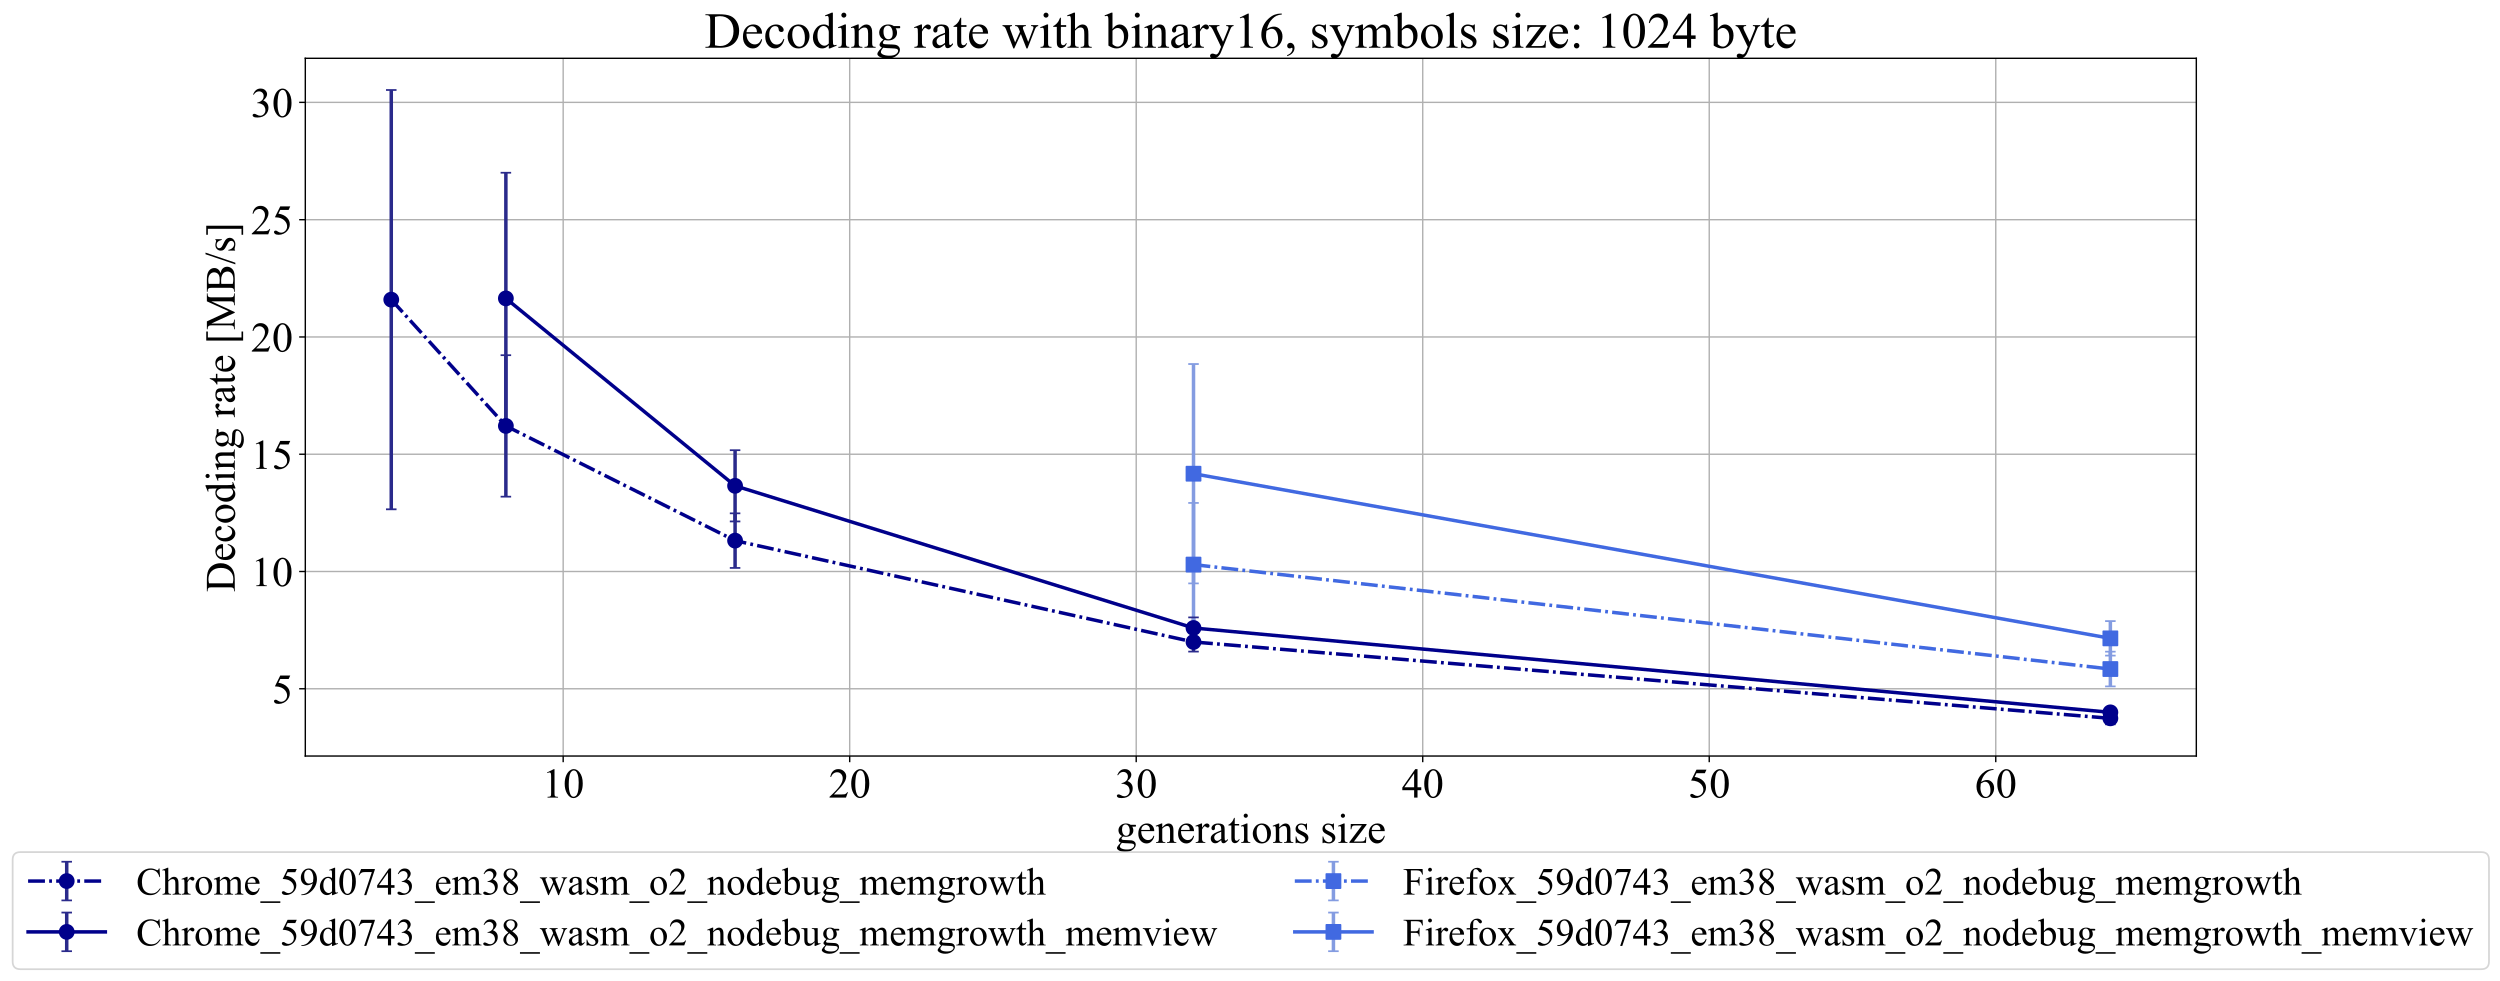 <?xml version="1.0" encoding="utf-8" standalone="no"?>
<!DOCTYPE svg PUBLIC "-//W3C//DTD SVG 1.1//EN"
  "http://www.w3.org/Graphics/SVG/1.1/DTD/svg11.dtd">
<!-- Created with matplotlib (http://matplotlib.org/) -->
<svg height="559pt" version="1.1" viewBox="0 0 1424 559" width="1424pt" xmlns="http://www.w3.org/2000/svg" xmlns:xlink="http://www.w3.org/1999/xlink">
 <defs>
  <style type="text/css">
*{stroke-linecap:butt;stroke-linejoin:round;}
  </style>
 </defs>
 <g id="figure_1">
  <g id="patch_1">
   <path d="M 0 559.251 
L 1424.927 559.251 
L 1424.927 0 
L 0 0 
z
" style="fill:#ffffff;"/>
  </g>
  <g id="axes_1">
   <g id="patch_2">
    <path d="M 173.903 430.638 
L 1251.023 430.638 
L 1251.023 33.198 
L 173.903 33.198 
z
" style="fill:#ffffff;"/>
   </g>
   <g id="matplotlib.axis_1">
    <g id="xtick_1">
     <g id="line2d_1">
      <path clip-path="url(#pb673d93dd3)" d="M 320.783 430.638 
L 320.783 33.198 
" style="fill:none;stroke:#b0b0b0;stroke-linecap:square;stroke-width:0.8;"/>
     </g>
     <g id="line2d_2">
      <defs>
       <path d="M 0 0 
L 0 3.5 
" id="mae064e4661" style="stroke:#000000;stroke-width:0.8;"/>
      </defs>
      <g>
       <use style="stroke:#000000;stroke-width:0.8;" x="320.783" xlink:href="#mae064e4661" y="430.638"/>
      </g>
     </g>
     <g id="text_1">
      <!-- 10 -->
      <defs>
       <path d="M 11.719 59.719 
L 27.828 67.578 
L 29.438 67.578 
L 29.438 11.672 
Q 29.438 6.109 29.906 4.734 
Q 30.375 3.375 31.828 2.641 
Q 33.297 1.906 37.797 1.812 
L 37.797 0 
L 12.891 0 
L 12.891 1.812 
Q 17.578 1.906 18.938 2.609 
Q 20.312 3.328 20.844 4.516 
Q 21.391 5.719 21.391 11.672 
L 21.391 47.406 
Q 21.391 54.641 20.906 56.688 
Q 20.562 58.25 19.656 58.984 
Q 18.75 59.719 17.484 59.719 
Q 15.672 59.719 12.453 58.203 
z
" id="TimesNewRomanPSMT-31"/>
       <path d="M 3.609 32.719 
Q 3.609 44.047 7.031 52.219 
Q 10.453 60.406 16.109 64.406 
Q 20.516 67.578 25.203 67.578 
Q 32.812 67.578 38.875 59.812 
Q 46.438 50.203 46.438 33.734 
Q 46.438 22.219 43.109 14.156 
Q 39.797 6.109 34.641 2.469 
Q 29.5 -1.172 24.703 -1.172 
Q 15.234 -1.172 8.938 10.016 
Q 3.609 19.438 3.609 32.719 
M 13.188 31.5 
Q 13.188 17.828 16.547 9.188 
Q 19.344 1.906 24.859 1.906 
Q 27.484 1.906 30.312 4.266 
Q 33.156 6.641 34.625 12.203 
Q 36.859 20.609 36.859 35.891 
Q 36.859 47.219 34.516 54.781 
Q 32.766 60.406 29.984 62.75 
Q 27.984 64.359 25.141 64.359 
Q 21.828 64.359 19.234 61.375 
Q 15.719 57.328 14.453 48.625 
Q 13.188 39.938 13.188 31.5 
" id="TimesNewRomanPSMT-30"/>
      </defs>
      <g transform="translate(308.783 454.303)scale(0.24 -0.24)">
       <use xlink:href="#TimesNewRomanPSMT-31"/>
       <use x="50" xlink:href="#TimesNewRomanPSMT-30"/>
      </g>
     </g>
    </g>
    <g id="xtick_2">
     <g id="line2d_3">
      <path clip-path="url(#pb673d93dd3)" d="M 483.983 430.638 
L 483.983 33.198 
" style="fill:none;stroke:#b0b0b0;stroke-linecap:square;stroke-width:0.8;"/>
     </g>
     <g id="line2d_4">
      <g>
       <use style="stroke:#000000;stroke-width:0.8;" x="483.983" xlink:href="#mae064e4661" y="430.638"/>
      </g>
     </g>
     <g id="text_2">
      <!-- 20 -->
      <defs>
       <path d="M 45.844 12.75 
L 41.219 0 
L 2.156 0 
L 2.156 1.812 
Q 19.391 17.531 26.422 27.484 
Q 33.453 37.453 33.453 45.703 
Q 33.453 52 29.594 56.047 
Q 25.734 60.109 20.359 60.109 
Q 15.484 60.109 11.594 57.25 
Q 7.719 54.391 5.859 48.875 
L 4.047 48.875 
Q 5.281 57.906 10.328 62.734 
Q 15.375 67.578 22.953 67.578 
Q 31 67.578 36.391 62.406 
Q 41.797 57.234 41.797 50.203 
Q 41.797 45.172 39.453 40.141 
Q 35.844 32.234 27.734 23.391 
Q 15.578 10.109 12.547 7.375 
L 29.828 7.375 
Q 35.109 7.375 37.234 7.766 
Q 39.359 8.156 41.062 9.344 
Q 42.781 10.547 44.047 12.75 
z
" id="TimesNewRomanPSMT-32"/>
      </defs>
      <g transform="translate(471.983 454.303)scale(0.24 -0.24)">
       <use xlink:href="#TimesNewRomanPSMT-32"/>
       <use x="50" xlink:href="#TimesNewRomanPSMT-30"/>
      </g>
     </g>
    </g>
    <g id="xtick_3">
     <g id="line2d_5">
      <path clip-path="url(#pb673d93dd3)" d="M 647.183 430.638 
L 647.183 33.198 
" style="fill:none;stroke:#b0b0b0;stroke-linecap:square;stroke-width:0.8;"/>
     </g>
     <g id="line2d_6">
      <g>
       <use style="stroke:#000000;stroke-width:0.8;" x="647.183" xlink:href="#mae064e4661" y="430.638"/>
      </g>
     </g>
     <g id="text_3">
      <!-- 30 -->
      <defs>
       <path d="M 5.078 53.609 
Q 7.906 60.297 12.219 63.938 
Q 16.547 67.578 23 67.578 
Q 30.953 67.578 35.203 62.406 
Q 38.422 58.547 38.422 54.156 
Q 38.422 46.922 29.344 39.203 
Q 35.453 36.812 38.578 32.375 
Q 41.703 27.938 41.703 21.922 
Q 41.703 13.328 36.234 7.031 
Q 29.109 -1.172 15.578 -1.172 
Q 8.891 -1.172 6.469 0.484 
Q 4.047 2.156 4.047 4.047 
Q 4.047 5.469 5.188 6.547 
Q 6.344 7.625 7.953 7.625 
Q 9.188 7.625 10.453 7.234 
Q 11.281 6.984 14.203 5.438 
Q 17.141 3.906 18.266 3.609 
Q 20.062 3.078 22.125 3.078 
Q 27.094 3.078 30.781 6.938 
Q 34.469 10.797 34.469 16.062 
Q 34.469 19.922 32.766 23.578 
Q 31.5 26.312 29.984 27.734 
Q 27.875 29.688 24.219 31.266 
Q 20.562 32.859 16.75 32.859 
L 15.188 32.859 
L 15.188 34.328 
Q 19.047 34.812 22.922 37.109 
Q 26.812 39.406 28.562 42.625 
Q 30.328 45.844 30.328 49.703 
Q 30.328 54.734 27.172 57.828 
Q 24.031 60.938 19.344 60.938 
Q 11.766 60.938 6.688 52.828 
z
" id="TimesNewRomanPSMT-33"/>
      </defs>
      <g transform="translate(635.183 454.303)scale(0.24 -0.24)">
       <use xlink:href="#TimesNewRomanPSMT-33"/>
       <use x="50" xlink:href="#TimesNewRomanPSMT-30"/>
      </g>
     </g>
    </g>
    <g id="xtick_4">
     <g id="line2d_7">
      <path clip-path="url(#pb673d93dd3)" d="M 810.383 430.638 
L 810.383 33.198 
" style="fill:none;stroke:#b0b0b0;stroke-linecap:square;stroke-width:0.8;"/>
     </g>
     <g id="line2d_8">
      <g>
       <use style="stroke:#000000;stroke-width:0.8;" x="810.383" xlink:href="#mae064e4661" y="430.638"/>
      </g>
     </g>
     <g id="text_4">
      <!-- 40 -->
      <defs>
       <path d="M 46.531 24.422 
L 46.531 17.484 
L 37.641 17.484 
L 37.641 0 
L 29.594 0 
L 29.594 17.484 
L 1.562 17.484 
L 1.562 23.734 
L 32.281 67.578 
L 37.641 67.578 
L 37.641 24.422 
z
M 29.594 24.422 
L 29.594 57.281 
L 6.344 24.422 
z
" id="TimesNewRomanPSMT-34"/>
      </defs>
      <g transform="translate(798.383 454.303)scale(0.24 -0.24)">
       <use xlink:href="#TimesNewRomanPSMT-34"/>
       <use x="50" xlink:href="#TimesNewRomanPSMT-30"/>
      </g>
     </g>
    </g>
    <g id="xtick_5">
     <g id="line2d_9">
      <path clip-path="url(#pb673d93dd3)" d="M 973.583 430.638 
L 973.583 33.198 
" style="fill:none;stroke:#b0b0b0;stroke-linecap:square;stroke-width:0.8;"/>
     </g>
     <g id="line2d_10">
      <g>
       <use style="stroke:#000000;stroke-width:0.8;" x="973.583" xlink:href="#mae064e4661" y="430.638"/>
      </g>
     </g>
     <g id="text_5">
      <!-- 50 -->
      <defs>
       <path d="M 43.406 66.219 
L 39.594 57.906 
L 19.672 57.906 
L 15.328 49.031 
Q 28.266 47.125 35.844 39.406 
Q 42.328 32.766 42.328 23.781 
Q 42.328 18.562 40.203 14.109 
Q 38.094 9.672 34.859 6.547 
Q 31.641 3.422 27.688 1.516 
Q 22.078 -1.172 16.156 -1.172 
Q 10.203 -1.172 7.484 0.844 
Q 4.781 2.875 4.781 5.328 
Q 4.781 6.688 5.906 7.734 
Q 7.031 8.797 8.734 8.797 
Q 10.016 8.797 10.969 8.406 
Q 11.922 8.016 14.203 6.391 
Q 17.875 3.859 21.625 3.859 
Q 27.344 3.859 31.656 8.172 
Q 35.984 12.5 35.984 18.703 
Q 35.984 24.703 32.125 29.906 
Q 28.266 35.109 21.484 37.938 
Q 16.156 40.141 6.984 40.484 
L 19.672 66.219 
z
" id="TimesNewRomanPSMT-35"/>
      </defs>
      <g transform="translate(961.583 454.303)scale(0.24 -0.24)">
       <use xlink:href="#TimesNewRomanPSMT-35"/>
       <use x="50" xlink:href="#TimesNewRomanPSMT-30"/>
      </g>
     </g>
    </g>
    <g id="xtick_6">
     <g id="line2d_11">
      <path clip-path="url(#pb673d93dd3)" d="M 1136.783 430.638 
L 1136.783 33.198 
" style="fill:none;stroke:#b0b0b0;stroke-linecap:square;stroke-width:0.8;"/>
     </g>
     <g id="line2d_12">
      <g>
       <use style="stroke:#000000;stroke-width:0.8;" x="1136.783" xlink:href="#mae064e4661" y="430.638"/>
      </g>
     </g>
     <g id="text_6">
      <!-- 60 -->
      <defs>
       <path d="M 44.828 67.578 
L 44.828 65.766 
Q 38.375 65.141 34.297 63.203 
Q 30.219 61.281 26.234 57.328 
Q 22.266 53.375 19.656 48.516 
Q 17.047 43.656 15.281 36.969 
Q 22.312 41.797 29.391 41.797 
Q 36.188 41.797 41.156 36.328 
Q 46.141 30.859 46.141 22.266 
Q 46.141 13.969 41.109 7.125 
Q 35.062 -1.172 25.094 -1.172 
Q 18.312 -1.172 13.578 3.328 
Q 4.297 12.062 4.297 25.984 
Q 4.297 34.859 7.859 42.859 
Q 11.422 50.875 18.031 57.078 
Q 24.656 63.281 30.703 65.422 
Q 36.766 67.578 42 67.578 
z
M 14.453 33.406 
Q 13.578 26.812 13.578 22.75 
Q 13.578 18.062 15.312 12.562 
Q 17.047 7.078 20.453 3.859 
Q 22.953 1.562 26.516 1.562 
Q 30.766 1.562 34.109 5.562 
Q 37.453 9.578 37.453 17 
Q 37.453 25.344 34.125 31.438 
Q 30.812 37.547 24.703 37.547 
Q 22.859 37.547 20.734 36.766 
Q 18.609 35.984 14.453 33.406 
" id="TimesNewRomanPSMT-36"/>
      </defs>
      <g transform="translate(1124.783 454.303)scale(0.24 -0.24)">
       <use xlink:href="#TimesNewRomanPSMT-36"/>
       <use x="50" xlink:href="#TimesNewRomanPSMT-30"/>
      </g>
     </g>
    </g>
    <g id="text_7">
     <!-- generations size -->
     <defs>
      <path d="M 15.094 16.312 
Q 10.984 18.312 8.781 21.891 
Q 6.594 25.484 6.594 29.828 
Q 6.594 36.469 11.594 41.25 
Q 16.609 46.047 24.422 46.047 
Q 30.812 46.047 35.5 42.922 
L 44.969 42.922 
Q 47.078 42.922 47.406 42.797 
Q 47.75 42.672 47.906 42.391 
Q 48.188 41.938 48.188 40.828 
Q 48.188 39.547 47.953 39.062 
Q 47.797 38.812 47.438 38.672 
Q 47.078 38.531 44.969 38.531 
L 39.156 38.531 
Q 41.891 35.016 41.891 29.547 
Q 41.891 23.297 37.109 18.844 
Q 32.328 14.406 24.266 14.406 
Q 20.953 14.406 17.484 15.375 
Q 15.328 13.531 14.562 12.141 
Q 13.812 10.75 13.812 9.766 
Q 13.812 8.938 14.625 8.156 
Q 15.438 7.375 17.781 7.031 
Q 19.141 6.844 24.609 6.688 
Q 34.672 6.453 37.641 6 
Q 42.188 5.375 44.891 2.641 
Q 47.609 -0.094 47.609 -4.109 
Q 47.609 -9.625 42.438 -14.453 
Q 34.812 -21.578 22.562 -21.578 
Q 13.141 -21.578 6.641 -17.328 
Q 2.984 -14.891 2.984 -12.25 
Q 2.984 -11.078 3.516 -9.906 
Q 4.344 -8.109 6.938 -4.891 
Q 7.281 -4.438 11.922 0.391 
Q 9.375 1.906 8.328 3.094 
Q 7.281 4.297 7.281 5.812 
Q 7.281 7.516 8.672 9.812 
Q 10.062 12.109 15.094 16.312 
M 23.578 43.703 
Q 19.969 43.703 17.531 40.812 
Q 15.094 37.938 15.094 31.984 
Q 15.094 24.266 18.406 20.016 
Q 20.953 16.797 24.859 16.797 
Q 28.562 16.797 30.953 19.578 
Q 33.344 22.359 33.344 28.328 
Q 33.344 36.078 29.984 40.484 
Q 27.484 43.703 23.578 43.703 
M 14.594 0 
Q 12.312 -2.484 11.141 -4.625 
Q 9.969 -6.781 9.969 -8.594 
Q 9.969 -10.938 12.797 -12.703 
Q 17.672 -15.719 26.906 -15.719 
Q 35.688 -15.719 39.859 -12.609 
Q 44.047 -9.516 44.047 -6 
Q 44.047 -3.469 41.547 -2.391 
Q 39.016 -1.312 31.5 -1.125 
Q 20.516 -0.828 14.594 0 
" id="TimesNewRomanPSMT-67"/>
      <path d="M 10.641 27.875 
Q 10.594 17.922 15.484 12.25 
Q 20.359 6.594 26.953 6.594 
Q 31.344 6.594 34.594 9 
Q 37.844 11.422 40.047 17.281 
L 41.547 16.312 
Q 40.531 9.625 35.594 4.125 
Q 30.672 -1.375 23.25 -1.375 
Q 15.188 -1.375 9.453 4.906 
Q 3.719 11.188 3.719 21.781 
Q 3.719 33.25 9.594 39.672 
Q 15.484 46.094 24.359 46.094 
Q 31.891 46.094 36.719 41.141 
Q 41.547 36.188 41.547 27.875 
z
M 10.641 30.719 
L 31.344 30.719 
Q 31.109 35.016 30.328 36.766 
Q 29.109 39.5 26.688 41.062 
Q 24.266 42.625 21.625 42.625 
Q 17.578 42.625 14.375 39.469 
Q 11.188 36.328 10.641 30.719 
" id="TimesNewRomanPSMT-65"/>
      <path d="M 16.156 36.578 
Q 24.031 46.047 31.156 46.047 
Q 34.812 46.047 37.453 44.219 
Q 40.094 42.391 41.656 38.188 
Q 42.719 35.25 42.719 29.203 
L 42.719 10.109 
Q 42.719 5.859 43.406 4.344 
Q 43.953 3.125 45.141 2.438 
Q 46.344 1.766 49.562 1.766 
L 49.562 0 
L 27.438 0 
L 27.438 1.766 
L 28.375 1.766 
Q 31.5 1.766 32.734 2.703 
Q 33.984 3.656 34.469 5.516 
Q 34.672 6.25 34.672 10.109 
L 34.672 28.422 
Q 34.672 34.516 33.078 37.281 
Q 31.5 40.047 27.734 40.047 
Q 21.922 40.047 16.156 33.688 
L 16.156 10.109 
Q 16.156 5.562 16.703 4.5 
Q 17.391 3.078 18.578 2.422 
Q 19.781 1.766 23.438 1.766 
L 23.438 0 
L 1.312 0 
L 1.312 1.766 
L 2.297 1.766 
Q 5.719 1.766 6.906 3.484 
Q 8.109 5.219 8.109 10.109 
L 8.109 26.703 
Q 8.109 34.766 7.734 36.516 
Q 7.375 38.281 6.609 38.906 
Q 5.859 39.547 4.594 39.547 
Q 3.219 39.547 1.312 38.812 
L 0.594 40.578 
L 14.062 46.047 
L 16.156 46.047 
z
" id="TimesNewRomanPSMT-6e"/>
      <path d="M 16.219 46.047 
L 16.219 35.984 
Q 21.828 46.047 27.734 46.047 
Q 30.422 46.047 32.172 44.406 
Q 33.938 42.781 33.938 40.625 
Q 33.938 38.719 32.656 37.391 
Q 31.391 36.078 29.641 36.078 
Q 27.938 36.078 25.812 37.766 
Q 23.688 39.453 22.656 39.453 
Q 21.781 39.453 20.75 38.484 
Q 18.562 36.469 16.219 31.891 
L 16.219 10.453 
Q 16.219 6.734 17.141 4.828 
Q 17.781 3.516 19.391 2.641 
Q 21 1.766 24.031 1.766 
L 24.031 0 
L 1.125 0 
L 1.125 1.766 
Q 4.547 1.766 6.203 2.828 
Q 7.422 3.609 7.906 5.328 
Q 8.156 6.156 8.156 10.062 
L 8.156 27.391 
Q 8.156 35.203 7.828 36.688 
Q 7.516 38.188 6.656 38.859 
Q 5.812 39.547 4.547 39.547 
Q 3.031 39.547 1.125 38.812 
L 0.641 40.578 
L 14.156 46.047 
z
" id="TimesNewRomanPSMT-72"/>
      <path d="M 28.469 6.453 
Q 21.578 1.125 19.828 0.297 
Q 17.188 -0.922 14.203 -0.922 
Q 9.578 -0.922 6.562 2.25 
Q 3.562 5.422 3.562 10.594 
Q 3.562 13.875 5.031 16.266 
Q 7.031 19.578 11.984 22.5 
Q 16.938 25.438 28.469 29.641 
L 28.469 31.391 
Q 28.469 38.094 26.344 40.578 
Q 24.219 43.062 20.172 43.062 
Q 17.094 43.062 15.281 41.406 
Q 13.422 39.75 13.422 37.594 
L 13.531 34.766 
Q 13.531 32.516 12.375 31.297 
Q 11.234 30.078 9.375 30.078 
Q 7.562 30.078 6.422 31.344 
Q 5.281 32.625 5.281 34.812 
Q 5.281 39.016 9.578 42.531 
Q 13.875 46.047 21.625 46.047 
Q 27.594 46.047 31.391 44.047 
Q 34.281 42.531 35.641 39.312 
Q 36.531 37.203 36.531 30.719 
L 36.531 15.531 
Q 36.531 9.125 36.766 7.688 
Q 37.016 6.25 37.578 5.766 
Q 38.141 5.281 38.875 5.281 
Q 39.656 5.281 40.234 5.609 
Q 41.266 6.25 44.188 9.188 
L 44.188 6.453 
Q 38.719 -0.875 33.734 -0.875 
Q 31.344 -0.875 29.922 0.781 
Q 28.516 2.438 28.469 6.453 
M 28.469 9.625 
L 28.469 26.656 
Q 21.094 23.734 18.953 22.516 
Q 15.094 20.359 13.422 18.016 
Q 11.766 15.672 11.766 12.891 
Q 11.766 9.375 13.859 7.047 
Q 15.969 4.734 18.703 4.734 
Q 22.406 4.734 28.469 9.625 
" id="TimesNewRomanPSMT-61"/>
      <path d="M 16.109 59.422 
L 16.109 44.734 
L 26.562 44.734 
L 26.562 41.312 
L 16.109 41.312 
L 16.109 12.312 
Q 16.109 7.953 17.359 6.438 
Q 18.609 4.938 20.562 4.938 
Q 22.172 4.938 23.688 5.938 
Q 25.203 6.938 26.031 8.891 
L 27.938 8.891 
Q 26.219 4.109 23.094 1.688 
Q 19.969 -0.734 16.656 -0.734 
Q 14.406 -0.734 12.25 0.516 
Q 10.109 1.766 9.078 4.078 
Q 8.062 6.391 8.062 11.234 
L 8.062 41.312 
L 0.984 41.312 
L 0.984 42.922 
Q 3.656 44 6.469 46.562 
Q 9.281 49.125 11.469 52.641 
Q 12.594 54.5 14.594 59.422 
z
" id="TimesNewRomanPSMT-74"/>
      <path d="M 14.5 69.438 
Q 16.547 69.438 17.984 67.984 
Q 19.438 66.547 19.438 64.5 
Q 19.438 62.453 17.984 60.984 
Q 16.547 59.516 14.5 59.516 
Q 12.453 59.516 10.984 60.984 
Q 9.516 62.453 9.516 64.5 
Q 9.516 66.547 10.953 67.984 
Q 12.406 69.438 14.5 69.438 
M 18.562 46.047 
L 18.562 10.109 
Q 18.562 5.906 19.172 4.516 
Q 19.781 3.125 20.969 2.438 
Q 22.172 1.766 25.344 1.766 
L 25.344 0 
L 3.609 0 
L 3.609 1.766 
Q 6.891 1.766 8 2.391 
Q 9.125 3.031 9.781 4.484 
Q 10.453 5.953 10.453 10.109 
L 10.453 27.344 
Q 10.453 34.625 10.016 36.766 
Q 9.672 38.328 8.938 38.938 
Q 8.203 39.547 6.938 39.547 
Q 5.562 39.547 3.609 38.812 
L 2.938 40.578 
L 16.406 46.047 
z
" id="TimesNewRomanPSMT-69"/>
      <path d="M 25 46.047 
Q 35.156 46.047 41.312 38.328 
Q 46.531 31.734 46.531 23.188 
Q 46.531 17.188 43.641 11.031 
Q 40.766 4.891 35.719 1.75 
Q 30.672 -1.375 24.469 -1.375 
Q 14.359 -1.375 8.406 6.688 
Q 3.375 13.484 3.375 21.922 
Q 3.375 28.078 6.422 34.156 
Q 9.469 40.234 14.453 43.141 
Q 19.438 46.047 25 46.047 
M 23.484 42.875 
Q 20.906 42.875 18.281 41.328 
Q 15.672 39.797 14.062 35.938 
Q 12.453 32.078 12.453 26.031 
Q 12.453 16.266 16.328 9.172 
Q 20.219 2.094 26.562 2.094 
Q 31.297 2.094 34.375 6 
Q 37.453 9.906 37.453 19.438 
Q 37.453 31.344 32.328 38.188 
Q 28.859 42.875 23.484 42.875 
" id="TimesNewRomanPSMT-6f"/>
      <path d="M 32.031 46.047 
L 32.031 30.812 
L 30.422 30.812 
Q 28.562 37.984 25.656 40.578 
Q 22.75 43.172 18.266 43.172 
Q 14.844 43.172 12.734 41.359 
Q 10.641 39.547 10.641 37.359 
Q 10.641 34.625 12.203 32.672 
Q 13.719 30.672 18.359 28.422 
L 25.484 24.953 
Q 35.406 20.125 35.406 12.203 
Q 35.406 6.109 30.781 2.359 
Q 26.172 -1.375 20.453 -1.375 
Q 16.359 -1.375 11.078 0.094 
Q 9.469 0.594 8.453 0.594 
Q 7.328 0.594 6.688 -0.688 
L 5.078 -0.688 
L 5.078 15.281 
L 6.688 15.281 
Q 8.062 8.453 11.906 4.984 
Q 15.766 1.516 20.562 1.516 
Q 23.922 1.516 26.047 3.484 
Q 28.172 5.469 28.172 8.25 
Q 28.172 11.625 25.797 13.922 
Q 23.438 16.219 16.359 19.734 
Q 9.281 23.25 7.078 26.078 
Q 4.891 28.859 4.891 33.109 
Q 4.891 38.625 8.672 42.328 
Q 12.453 46.047 18.453 46.047 
Q 21.094 46.047 24.859 44.922 
Q 27.344 44.188 28.172 44.188 
Q 28.953 44.188 29.391 44.531 
Q 29.828 44.875 30.422 46.047 
z
" id="TimesNewRomanPSMT-73"/>
      <path id="TimesNewRomanPSMT-20"/>
      <path d="M 42 13.719 
L 41.453 0 
L 2 0 
L 2 1.766 
L 31.688 41.312 
L 17.047 41.312 
Q 12.312 41.312 10.844 40.703 
Q 9.375 40.094 8.453 38.375 
Q 7.125 35.938 6.938 32.328 
L 4.984 32.328 
L 5.281 44.734 
L 42.781 44.734 
L 42.781 42.922 
L 12.797 3.266 
L 29.109 3.266 
Q 34.234 3.266 36.062 4.125 
Q 37.891 4.984 39.016 7.125 
Q 39.797 8.688 40.328 13.719 
z
" id="TimesNewRomanPSMT-7a"/>
     </defs>
     <g transform="translate(635.491 480.102)scale(0.24 -0.24)">
      <use xlink:href="#TimesNewRomanPSMT-67"/>
      <use x="50" xlink:href="#TimesNewRomanPSMT-65"/>
      <use x="94.385" xlink:href="#TimesNewRomanPSMT-6e"/>
      <use x="144.385" xlink:href="#TimesNewRomanPSMT-65"/>
      <use x="188.77" xlink:href="#TimesNewRomanPSMT-72"/>
      <use x="222.07" xlink:href="#TimesNewRomanPSMT-61"/>
      <use x="266.455" xlink:href="#TimesNewRomanPSMT-74"/>
      <use x="294.238" xlink:href="#TimesNewRomanPSMT-69"/>
      <use x="322.021" xlink:href="#TimesNewRomanPSMT-6f"/>
      <use x="372.021" xlink:href="#TimesNewRomanPSMT-6e"/>
      <use x="422.021" xlink:href="#TimesNewRomanPSMT-73"/>
      <use x="460.938" xlink:href="#TimesNewRomanPSMT-20"/>
      <use x="485.938" xlink:href="#TimesNewRomanPSMT-73"/>
      <use x="524.854" xlink:href="#TimesNewRomanPSMT-69"/>
      <use x="552.637" xlink:href="#TimesNewRomanPSMT-7a"/>
      <use x="597.021" xlink:href="#TimesNewRomanPSMT-65"/>
     </g>
    </g>
   </g>
   <g id="matplotlib.axis_2">
    <g id="ytick_1">
     <g id="line2d_13">
      <path clip-path="url(#pb673d93dd3)" d="M 173.903 392.337 
L 1251.023 392.337 
" style="fill:none;stroke:#b0b0b0;stroke-linecap:square;stroke-width:0.8;"/>
     </g>
     <g id="line2d_14">
      <defs>
       <path d="M 0 0 
L -3.5 0 
" id="m3657e2f5ba" style="stroke:#000000;stroke-width:0.8;"/>
      </defs>
      <g>
       <use style="stroke:#000000;stroke-width:0.8;" x="173.903" xlink:href="#m3657e2f5ba" y="392.337"/>
      </g>
     </g>
     <g id="text_8">
      <!-- 5 -->
      <g transform="translate(154.903 400.67)scale(0.24 -0.24)">
       <use xlink:href="#TimesNewRomanPSMT-35"/>
      </g>
     </g>
    </g>
    <g id="ytick_2">
     <g id="line2d_15">
      <path clip-path="url(#pb673d93dd3)" d="M 173.903 325.535 
L 1251.023 325.535 
" style="fill:none;stroke:#b0b0b0;stroke-linecap:square;stroke-width:0.8;"/>
     </g>
     <g id="line2d_16">
      <g>
       <use style="stroke:#000000;stroke-width:0.8;" x="173.903" xlink:href="#m3657e2f5ba" y="325.535"/>
      </g>
     </g>
     <g id="text_9">
      <!-- 10 -->
      <g transform="translate(142.903 333.867)scale(0.24 -0.24)">
       <use xlink:href="#TimesNewRomanPSMT-31"/>
       <use x="50" xlink:href="#TimesNewRomanPSMT-30"/>
      </g>
     </g>
    </g>
    <g id="ytick_3">
     <g id="line2d_17">
      <path clip-path="url(#pb673d93dd3)" d="M 173.903 258.732 
L 1251.023 258.732 
" style="fill:none;stroke:#b0b0b0;stroke-linecap:square;stroke-width:0.8;"/>
     </g>
     <g id="line2d_18">
      <g>
       <use style="stroke:#000000;stroke-width:0.8;" x="173.903" xlink:href="#m3657e2f5ba" y="258.732"/>
      </g>
     </g>
     <g id="text_10">
      <!-- 15 -->
      <g transform="translate(142.903 267.065)scale(0.24 -0.24)">
       <use xlink:href="#TimesNewRomanPSMT-31"/>
       <use x="50" xlink:href="#TimesNewRomanPSMT-35"/>
      </g>
     </g>
    </g>
    <g id="ytick_4">
     <g id="line2d_19">
      <path clip-path="url(#pb673d93dd3)" d="M 173.903 191.93 
L 1251.023 191.93 
" style="fill:none;stroke:#b0b0b0;stroke-linecap:square;stroke-width:0.8;"/>
     </g>
     <g id="line2d_20">
      <g>
       <use style="stroke:#000000;stroke-width:0.8;" x="173.903" xlink:href="#m3657e2f5ba" y="191.93"/>
      </g>
     </g>
     <g id="text_11">
      <!-- 20 -->
      <g transform="translate(142.903 200.262)scale(0.24 -0.24)">
       <use xlink:href="#TimesNewRomanPSMT-32"/>
       <use x="50" xlink:href="#TimesNewRomanPSMT-30"/>
      </g>
     </g>
    </g>
    <g id="ytick_5">
     <g id="line2d_21">
      <path clip-path="url(#pb673d93dd3)" d="M 173.903 125.127 
L 1251.023 125.127 
" style="fill:none;stroke:#b0b0b0;stroke-linecap:square;stroke-width:0.8;"/>
     </g>
     <g id="line2d_22">
      <g>
       <use style="stroke:#000000;stroke-width:0.8;" x="173.903" xlink:href="#m3657e2f5ba" y="125.127"/>
      </g>
     </g>
     <g id="text_12">
      <!-- 25 -->
      <g transform="translate(142.903 133.46)scale(0.24 -0.24)">
       <use xlink:href="#TimesNewRomanPSMT-32"/>
       <use x="50" xlink:href="#TimesNewRomanPSMT-35"/>
      </g>
     </g>
    </g>
    <g id="ytick_6">
     <g id="line2d_23">
      <path clip-path="url(#pb673d93dd3)" d="M 173.903 58.325 
L 1251.023 58.325 
" style="fill:none;stroke:#b0b0b0;stroke-linecap:square;stroke-width:0.8;"/>
     </g>
     <g id="line2d_24">
      <g>
       <use style="stroke:#000000;stroke-width:0.8;" x="173.903" xlink:href="#m3657e2f5ba" y="58.325"/>
      </g>
     </g>
     <g id="text_13">
      <!-- 30 -->
      <g transform="translate(142.903 66.658)scale(0.24 -0.24)">
       <use xlink:href="#TimesNewRomanPSMT-33"/>
       <use x="50" xlink:href="#TimesNewRomanPSMT-30"/>
      </g>
     </g>
    </g>
    <g id="text_14">
     <!-- Decoding rate [MB/s] -->
     <defs>
      <path d="M 1.703 0 
L 1.703 1.812 
L 4.203 1.812 
Q 8.406 1.812 10.156 4.5 
Q 11.234 6.109 11.234 11.719 
L 11.234 54.5 
Q 11.234 60.688 9.859 62.25 
Q 7.953 64.406 4.203 64.406 
L 1.703 64.406 
L 1.703 66.219 
L 28.656 66.219 
Q 43.5 66.219 51.234 62.844 
Q 58.984 59.469 63.688 51.609 
Q 68.406 43.75 68.406 33.453 
Q 68.406 19.625 60.016 10.359 
Q 50.594 0 31.297 0 
z
M 20.609 4.781 
Q 26.812 3.422 31 3.422 
Q 42.328 3.422 49.797 11.375 
Q 57.281 19.344 57.281 32.953 
Q 57.281 46.688 49.797 54.594 
Q 42.328 62.5 30.609 62.5 
Q 26.219 62.5 20.609 61.078 
z
" id="TimesNewRomanPSMT-44"/>
      <path d="M 41.109 17 
Q 39.312 8.156 34.031 3.391 
Q 28.766 -1.375 22.359 -1.375 
Q 14.75 -1.375 9.078 5.016 
Q 3.422 11.422 3.422 22.312 
Q 3.422 32.859 9.688 39.453 
Q 15.969 46.047 24.75 46.047 
Q 31.344 46.047 35.594 42.547 
Q 39.844 39.062 39.844 35.297 
Q 39.844 33.453 38.641 32.297 
Q 37.453 31.156 35.297 31.156 
Q 32.422 31.156 30.953 33.016 
Q 30.125 34.031 29.859 36.906 
Q 29.594 39.797 27.875 41.312 
Q 26.172 42.781 23.141 42.781 
Q 18.266 42.781 15.281 39.156 
Q 11.328 34.375 11.328 26.516 
Q 11.328 18.5 15.25 12.375 
Q 19.188 6.25 25.875 6.25 
Q 30.672 6.25 34.469 9.516 
Q 37.156 11.766 39.703 17.672 
z
" id="TimesNewRomanPSMT-63"/>
      <path d="M 34.719 5.031 
Q 31.453 1.609 28.328 0.109 
Q 25.203 -1.375 21.578 -1.375 
Q 14.266 -1.375 8.797 4.75 
Q 3.328 10.891 3.328 20.516 
Q 3.328 30.125 9.375 38.109 
Q 15.438 46.094 24.953 46.094 
Q 30.859 46.094 34.719 42.328 
L 34.719 50.594 
Q 34.719 58.25 34.344 60 
Q 33.984 61.766 33.203 62.391 
Q 32.422 63.031 31.25 63.031 
Q 29.984 63.031 27.875 62.25 
L 27.25 63.969 
L 40.578 69.438 
L 42.781 69.438 
L 42.781 17.719 
Q 42.781 9.859 43.141 8.125 
Q 43.5 6.391 44.312 5.703 
Q 45.125 5.031 46.188 5.031 
Q 47.516 5.031 49.703 5.859 
L 50.25 4.156 
L 36.969 -1.375 
L 34.719 -1.375 
z
M 34.719 8.453 
L 34.719 31.5 
Q 34.422 34.812 32.953 37.547 
Q 31.5 40.281 29.078 41.672 
Q 26.656 43.062 24.359 43.062 
Q 20.062 43.062 16.703 39.203 
Q 12.25 34.125 12.25 24.359 
Q 12.25 14.5 16.547 9.25 
Q 20.844 4 26.125 4 
Q 30.562 4 34.719 8.453 
" id="TimesNewRomanPSMT-64"/>
      <path d="M 29.688 -19.828 
L 8.203 -19.828 
L 8.203 67.719 
L 29.688 67.719 
L 29.688 63.875 
L 15.531 63.875 
L 15.531 -16.016 
L 29.688 -16.016 
z
" id="TimesNewRomanPSMT-5b"/>
      <path d="M 40.922 0 
L 15.328 55.719 
L 15.328 11.469 
Q 15.328 5.375 16.656 3.859 
Q 18.453 1.812 22.359 1.812 
L 24.703 1.812 
L 24.703 0 
L 1.656 0 
L 1.656 1.812 
L 4 1.812 
Q 8.203 1.812 9.969 4.344 
Q 11.031 5.906 11.031 11.469 
L 11.031 54.734 
Q 11.031 59.125 10.062 61.078 
Q 9.375 62.5 7.547 63.453 
Q 5.719 64.406 1.656 64.406 
L 1.656 66.219 
L 20.406 66.219 
L 44.438 14.406 
L 68.062 66.219 
L 86.812 66.219 
L 86.812 64.406 
L 84.516 64.406 
Q 80.281 64.406 78.516 61.859 
Q 77.438 60.297 77.438 54.734 
L 77.438 11.469 
Q 77.438 5.375 78.812 3.859 
Q 80.609 1.812 84.516 1.812 
L 86.812 1.812 
L 86.812 0 
L 58.688 0 
L 58.688 1.812 
L 61.031 1.812 
Q 65.281 1.812 67 4.344 
Q 68.062 5.906 68.062 11.469 
L 68.062 55.719 
L 42.531 0 
z
" id="TimesNewRomanPSMT-4d"/>
      <path d="M 46.188 33.797 
Q 53.078 32.328 56.5 29.109 
Q 61.234 24.609 61.234 18.109 
Q 61.234 13.188 58.109 8.672 
Q 54.984 4.156 49.531 2.078 
Q 44.094 0 32.906 0 
L 1.656 0 
L 1.656 1.812 
L 4.156 1.812 
Q 8.297 1.812 10.109 4.438 
Q 11.234 6.156 11.234 11.719 
L 11.234 54.5 
Q 11.234 60.641 9.812 62.25 
Q 7.906 64.406 4.156 64.406 
L 1.656 64.406 
L 1.656 66.219 
L 30.281 66.219 
Q 38.281 66.219 43.109 65.047 
Q 50.438 63.281 54.297 58.812 
Q 58.156 54.344 58.156 48.531 
Q 58.156 43.562 55.125 39.625 
Q 52.094 35.688 46.188 33.797 
M 20.609 36.422 
Q 22.406 36.078 24.719 35.906 
Q 27.047 35.75 29.828 35.75 
Q 36.969 35.75 40.547 37.281 
Q 44.141 38.812 46.047 41.984 
Q 47.953 45.172 47.953 48.922 
Q 47.953 54.734 43.219 58.828 
Q 38.484 62.938 29.391 62.938 
Q 24.516 62.938 20.609 61.859 
z
M 20.609 4.781 
Q 26.266 3.469 31.781 3.469 
Q 40.625 3.469 45.266 7.438 
Q 49.906 11.422 49.906 17.281 
Q 49.906 21.141 47.797 24.703 
Q 45.703 28.266 40.969 30.312 
Q 36.234 32.375 29.25 32.375 
Q 26.219 32.375 24.062 32.266 
Q 21.922 32.172 20.609 31.938 
z
" id="TimesNewRomanPSMT-42"/>
      <path d="M 28.031 69.438 
L 4.047 -1.375 
L 0.141 -1.375 
L 24.125 69.438 
z
" id="TimesNewRomanPSMT-2f"/>
      <path d="M 3.656 67.719 
L 25.141 67.719 
L 25.141 -19.875 
L 3.656 -19.875 
L 3.656 -16.016 
L 17.828 -16.016 
L 17.828 63.875 
L 3.656 63.875 
z
" id="TimesNewRomanPSMT-5d"/>
     </defs>
     <g transform="translate(133.725 337.226)rotate(-90)scale(0.24 -0.24)">
      <use xlink:href="#TimesNewRomanPSMT-44"/>
      <use x="72.217" xlink:href="#TimesNewRomanPSMT-65"/>
      <use x="116.602" xlink:href="#TimesNewRomanPSMT-63"/>
      <use x="160.986" xlink:href="#TimesNewRomanPSMT-6f"/>
      <use x="210.986" xlink:href="#TimesNewRomanPSMT-64"/>
      <use x="260.986" xlink:href="#TimesNewRomanPSMT-69"/>
      <use x="288.77" xlink:href="#TimesNewRomanPSMT-6e"/>
      <use x="338.77" xlink:href="#TimesNewRomanPSMT-67"/>
      <use x="388.77" xlink:href="#TimesNewRomanPSMT-20"/>
      <use x="413.77" xlink:href="#TimesNewRomanPSMT-72"/>
      <use x="447.07" xlink:href="#TimesNewRomanPSMT-61"/>
      <use x="491.455" xlink:href="#TimesNewRomanPSMT-74"/>
      <use x="519.238" xlink:href="#TimesNewRomanPSMT-65"/>
      <use x="563.623" xlink:href="#TimesNewRomanPSMT-20"/>
      <use x="588.623" xlink:href="#TimesNewRomanPSMT-5b"/>
      <use x="621.924" xlink:href="#TimesNewRomanPSMT-4d"/>
      <use x="710.84" xlink:href="#TimesNewRomanPSMT-42"/>
      <use x="777.539" xlink:href="#TimesNewRomanPSMT-2f"/>
      <use x="805.322" xlink:href="#TimesNewRomanPSMT-73"/>
      <use x="844.238" xlink:href="#TimesNewRomanPSMT-5d"/>
     </g>
    </g>
   </g>
   <g id="LineCollection_1">
    <path clip-path="url(#pb673d93dd3)" d="M 222.863 290.091 
L 222.863 51.263 
" style="fill:none;stroke:#2a2a8b;stroke-width:2;"/>
    <path clip-path="url(#pb673d93dd3)" d="M 288.143 282.911 
L 288.143 202.314 
" style="fill:none;stroke:#2a2a8b;stroke-width:2;"/>
    <path clip-path="url(#pb673d93dd3)" d="M 418.703 323.488 
L 418.703 292.394 
" style="fill:none;stroke:#2a2a8b;stroke-width:2;"/>
    <path clip-path="url(#pb673d93dd3)" d="M 679.823 371.161 
L 679.823 360.17 
" style="fill:none;stroke:#2a2a8b;stroke-width:2;"/>
    <path clip-path="url(#pb673d93dd3)" d="M 1202.063 412.573 
L 1202.063 405.746 
" style="fill:none;stroke:#2a2a8b;stroke-width:2;"/>
   </g>
   <g id="LineCollection_2">
    <path clip-path="url(#pb673d93dd3)" d="M 288.143 241.552 
L 288.143 98.383 
" style="fill:none;stroke:#2a2a8b;stroke-width:2;"/>
    <path clip-path="url(#pb673d93dd3)" d="M 418.703 297.009 
L 418.703 256.443 
" style="fill:none;stroke:#2a2a8b;stroke-width:2;"/>
    <path clip-path="url(#pb673d93dd3)" d="M 679.823 363.726 
L 679.823 351.678 
" style="fill:none;stroke:#2a2a8b;stroke-width:2;"/>
    <path clip-path="url(#pb673d93dd3)" d="M 1202.063 407.592 
L 1202.063 403.92 
" style="fill:none;stroke:#2a2a8b;stroke-width:2;"/>
   </g>
   <g id="LineCollection_3">
    <path clip-path="url(#pb673d93dd3)" d="M 679.823 356.719 
L 679.823 286.472 
" style="fill:none;stroke:#849ce1;stroke-width:2;"/>
    <path clip-path="url(#pb673d93dd3)" d="M 1202.063 390.973 
L 1202.063 371.202 
" style="fill:none;stroke:#849ce1;stroke-width:2;"/>
   </g>
   <g id="LineCollection_4">
    <path clip-path="url(#pb673d93dd3)" d="M 679.823 332.3 
L 679.823 207.354 
" style="fill:none;stroke:#849ce1;stroke-width:2;"/>
    <path clip-path="url(#pb673d93dd3)" d="M 1202.063 373.428 
L 1202.063 353.772 
" style="fill:none;stroke:#849ce1;stroke-width:2;"/>
   </g>
   <g id="line2d_25">
    <defs>
     <path d="M 3 0 
L -3 -0 
" id="me72c70c1c7" style="stroke:#2a2a8b;"/>
    </defs>
    <g clip-path="url(#pb673d93dd3)">
     <use style="fill:#2a2a8b;stroke:#2a2a8b;" x="222.863" xlink:href="#me72c70c1c7" y="290.091"/>
     <use style="fill:#2a2a8b;stroke:#2a2a8b;" x="288.143" xlink:href="#me72c70c1c7" y="282.911"/>
     <use style="fill:#2a2a8b;stroke:#2a2a8b;" x="418.703" xlink:href="#me72c70c1c7" y="323.488"/>
     <use style="fill:#2a2a8b;stroke:#2a2a8b;" x="679.823" xlink:href="#me72c70c1c7" y="371.161"/>
     <use style="fill:#2a2a8b;stroke:#2a2a8b;" x="1202.063" xlink:href="#me72c70c1c7" y="412.573"/>
    </g>
   </g>
   <g id="line2d_26">
    <g clip-path="url(#pb673d93dd3)">
     <use style="fill:#2a2a8b;stroke:#2a2a8b;" x="222.863" xlink:href="#me72c70c1c7" y="51.263"/>
     <use style="fill:#2a2a8b;stroke:#2a2a8b;" x="288.143" xlink:href="#me72c70c1c7" y="202.314"/>
     <use style="fill:#2a2a8b;stroke:#2a2a8b;" x="418.703" xlink:href="#me72c70c1c7" y="292.394"/>
     <use style="fill:#2a2a8b;stroke:#2a2a8b;" x="679.823" xlink:href="#me72c70c1c7" y="360.17"/>
     <use style="fill:#2a2a8b;stroke:#2a2a8b;" x="1202.063" xlink:href="#me72c70c1c7" y="405.746"/>
    </g>
   </g>
   <g id="line2d_27">
    <g clip-path="url(#pb673d93dd3)">
     <use style="fill:#2a2a8b;stroke:#2a2a8b;" x="288.143" xlink:href="#me72c70c1c7" y="241.552"/>
     <use style="fill:#2a2a8b;stroke:#2a2a8b;" x="418.703" xlink:href="#me72c70c1c7" y="297.009"/>
     <use style="fill:#2a2a8b;stroke:#2a2a8b;" x="679.823" xlink:href="#me72c70c1c7" y="363.726"/>
     <use style="fill:#2a2a8b;stroke:#2a2a8b;" x="1202.063" xlink:href="#me72c70c1c7" y="407.592"/>
    </g>
   </g>
   <g id="line2d_28">
    <g clip-path="url(#pb673d93dd3)">
     <use style="fill:#2a2a8b;stroke:#2a2a8b;" x="288.143" xlink:href="#me72c70c1c7" y="98.383"/>
     <use style="fill:#2a2a8b;stroke:#2a2a8b;" x="418.703" xlink:href="#me72c70c1c7" y="256.443"/>
     <use style="fill:#2a2a8b;stroke:#2a2a8b;" x="679.823" xlink:href="#me72c70c1c7" y="351.678"/>
     <use style="fill:#2a2a8b;stroke:#2a2a8b;" x="1202.063" xlink:href="#me72c70c1c7" y="403.92"/>
    </g>
   </g>
   <g id="line2d_29">
    <defs>
     <path d="M 3 0 
L -3 -0 
" id="mc46544b724" style="stroke:#849ce1;"/>
    </defs>
    <g clip-path="url(#pb673d93dd3)">
     <use style="fill:#849ce1;stroke:#849ce1;" x="679.823" xlink:href="#mc46544b724" y="356.719"/>
     <use style="fill:#849ce1;stroke:#849ce1;" x="1202.063" xlink:href="#mc46544b724" y="390.973"/>
    </g>
   </g>
   <g id="line2d_30">
    <g clip-path="url(#pb673d93dd3)">
     <use style="fill:#849ce1;stroke:#849ce1;" x="679.823" xlink:href="#mc46544b724" y="286.472"/>
     <use style="fill:#849ce1;stroke:#849ce1;" x="1202.063" xlink:href="#mc46544b724" y="371.202"/>
    </g>
   </g>
   <g id="line2d_31">
    <g clip-path="url(#pb673d93dd3)">
     <use style="fill:#849ce1;stroke:#849ce1;" x="679.823" xlink:href="#mc46544b724" y="332.3"/>
     <use style="fill:#849ce1;stroke:#849ce1;" x="1202.063" xlink:href="#mc46544b724" y="373.428"/>
    </g>
   </g>
   <g id="line2d_32">
    <g clip-path="url(#pb673d93dd3)">
     <use style="fill:#849ce1;stroke:#849ce1;" x="679.823" xlink:href="#mc46544b724" y="207.354"/>
     <use style="fill:#849ce1;stroke:#849ce1;" x="1202.063" xlink:href="#mc46544b724" y="353.772"/>
    </g>
   </g>
   <g id="line2d_33">
    <path clip-path="url(#pb673d93dd3)" d="M 222.863 170.677 
L 288.143 242.613 
L 418.703 307.941 
L 679.823 365.666 
L 1202.063 409.159 
" style="fill:none;stroke:#00008b;stroke-dasharray:9.6,2.4,1.6,2.4;stroke-dashoffset:0;stroke-width:2;"/>
    <defs>
     <path d="M 0 4 
C 1.061 4 2.078 3.579 2.828 2.828 
C 3.579 2.078 4 1.061 4 0 
C 4 -1.061 3.579 -2.078 2.828 -2.828 
C 2.078 -3.579 1.061 -4 0 -4 
C -1.061 -4 -2.078 -3.579 -2.828 -2.828 
C -3.579 -2.078 -4 -1.061 -4 0 
C -4 1.061 -3.579 2.078 -2.828 2.828 
C -2.078 3.579 -1.061 4 0 4 
z
" id="md457976679" style="stroke:#00008b;"/>
    </defs>
    <g clip-path="url(#pb673d93dd3)">
     <use style="fill:#00008b;stroke:#00008b;" x="222.863" xlink:href="#md457976679" y="170.677"/>
     <use style="fill:#00008b;stroke:#00008b;" x="288.143" xlink:href="#md457976679" y="242.613"/>
     <use style="fill:#00008b;stroke:#00008b;" x="418.703" xlink:href="#md457976679" y="307.941"/>
     <use style="fill:#00008b;stroke:#00008b;" x="679.823" xlink:href="#md457976679" y="365.666"/>
     <use style="fill:#00008b;stroke:#00008b;" x="1202.063" xlink:href="#md457976679" y="409.159"/>
    </g>
   </g>
   <g id="line2d_34">
    <path clip-path="url(#pb673d93dd3)" d="M 288.143 169.967 
L 418.703 276.726 
L 679.823 357.702 
L 1202.063 405.756 
" style="fill:none;stroke:#00008b;stroke-linecap:square;stroke-width:2;"/>
    <g clip-path="url(#pb673d93dd3)">
     <use style="fill:#00008b;stroke:#00008b;" x="288.143" xlink:href="#md457976679" y="169.967"/>
     <use style="fill:#00008b;stroke:#00008b;" x="418.703" xlink:href="#md457976679" y="276.726"/>
     <use style="fill:#00008b;stroke:#00008b;" x="679.823" xlink:href="#md457976679" y="357.702"/>
     <use style="fill:#00008b;stroke:#00008b;" x="1202.063" xlink:href="#md457976679" y="405.756"/>
    </g>
   </g>
   <g id="line2d_35">
    <path clip-path="url(#pb673d93dd3)" d="M 679.823 321.595 
L 1202.063 381.088 
" style="fill:none;stroke:#4169e1;stroke-dasharray:9.6,2.4,1.6,2.4;stroke-dashoffset:0;stroke-width:2;"/>
    <defs>
     <path d="M -4 4 
L 4 4 
L 4 -4 
L -4 -4 
z
" id="mfc2df283f3" style="stroke:#4169e1;stroke-linejoin:miter;"/>
    </defs>
    <g clip-path="url(#pb673d93dd3)">
     <use style="fill:#4169e1;stroke:#4169e1;stroke-linejoin:miter;" x="679.823" xlink:href="#mfc2df283f3" y="321.595"/>
     <use style="fill:#4169e1;stroke:#4169e1;stroke-linejoin:miter;" x="1202.063" xlink:href="#mfc2df283f3" y="381.088"/>
    </g>
   </g>
   <g id="line2d_36">
    <path clip-path="url(#pb673d93dd3)" d="M 679.823 269.827 
L 1202.063 363.6 
" style="fill:none;stroke:#4169e1;stroke-linecap:square;stroke-width:2;"/>
    <g clip-path="url(#pb673d93dd3)">
     <use style="fill:#4169e1;stroke:#4169e1;stroke-linejoin:miter;" x="679.823" xlink:href="#mfc2df283f3" y="269.827"/>
     <use style="fill:#4169e1;stroke:#4169e1;stroke-linejoin:miter;" x="1202.063" xlink:href="#mfc2df283f3" y="363.6"/>
    </g>
   </g>
   <g id="patch_3">
    <path d="M 173.903 430.638 
L 173.903 33.198 
" style="fill:none;stroke:#000000;stroke-linecap:square;stroke-linejoin:miter;stroke-width:0.8;"/>
   </g>
   <g id="patch_4">
    <path d="M 1251.023 430.638 
L 1251.023 33.198 
" style="fill:none;stroke:#000000;stroke-linecap:square;stroke-linejoin:miter;stroke-width:0.8;"/>
   </g>
   <g id="patch_5">
    <path d="M 173.903 430.638 
L 1251.023 430.638 
" style="fill:none;stroke:#000000;stroke-linecap:square;stroke-linejoin:miter;stroke-width:0.8;"/>
   </g>
   <g id="patch_6">
    <path d="M 173.903 33.198 
L 1251.023 33.198 
" style="fill:none;stroke:#000000;stroke-linecap:square;stroke-linejoin:miter;stroke-width:0.8;"/>
   </g>
   <g id="text_15">
    <!-- Decoding rate with binary16, symbols size: 1024 byte -->
    <defs>
     <path d="M 0.641 44.734 
L 19.391 44.734 
L 19.391 42.922 
Q 16.797 42.719 15.984 41.984 
Q 15.188 41.266 15.188 39.891 
Q 15.188 38.375 16.016 36.234 
L 25.594 10.5 
L 35.203 31.453 
L 32.672 38.031 
Q 31.5 40.969 29.594 42.094 
Q 28.516 42.781 25.594 42.922 
L 25.594 44.734 
L 46.875 44.734 
L 46.875 42.922 
Q 43.359 42.781 41.891 41.656 
Q 40.922 40.875 40.922 39.156 
Q 40.922 38.188 41.312 37.156 
L 51.469 11.469 
L 60.891 36.234 
Q 61.859 38.875 61.859 40.438 
Q 61.859 41.359 60.906 42.094 
Q 59.969 42.828 57.172 42.922 
L 57.172 44.734 
L 71.297 44.734 
L 71.297 42.922 
Q 67.047 42.281 65.047 37.156 
L 50.094 -1.375 
L 48.094 -1.375 
L 36.922 27.203 
L 23.875 -1.375 
L 22.078 -1.375 
L 7.719 36.234 
Q 6.297 39.797 4.922 41.031 
Q 3.562 42.281 0.641 42.922 
z
" id="TimesNewRomanPSMT-77"/>
     <path d="M 16.266 69.438 
L 16.266 36.719 
Q 21.688 42.672 24.859 44.359 
Q 28.031 46.047 31.203 46.047 
Q 35.016 46.047 37.75 43.938 
Q 40.484 41.844 41.797 37.359 
Q 42.719 34.234 42.719 25.922 
L 42.719 10.109 
Q 42.719 5.859 43.406 4.297 
Q 43.891 3.125 45.062 2.438 
Q 46.234 1.766 49.359 1.766 
L 49.359 0 
L 27.391 0 
L 27.391 1.766 
L 28.422 1.766 
Q 31.547 1.766 32.766 2.703 
Q 33.984 3.656 34.469 5.516 
Q 34.625 6.297 34.625 10.109 
L 34.625 25.922 
Q 34.625 33.25 33.859 35.547 
Q 33.109 37.844 31.438 38.984 
Q 29.781 40.141 27.438 40.141 
Q 25.047 40.141 22.453 38.859 
Q 19.875 37.594 16.266 33.734 
L 16.266 10.109 
Q 16.266 5.516 16.766 4.391 
Q 17.281 3.266 18.672 2.516 
Q 20.062 1.766 23.484 1.766 
L 23.484 0 
L 1.312 0 
L 1.312 1.766 
Q 4.297 1.766 6 2.688 
Q 6.984 3.172 7.562 4.531 
Q 8.156 5.906 8.156 10.109 
L 8.156 50.594 
Q 8.156 58.25 7.781 60 
Q 7.422 61.766 6.656 62.391 
Q 5.906 63.031 4.641 63.031 
Q 3.609 63.031 1.312 62.25 
L 0.641 63.969 
L 14.016 69.438 
z
" id="TimesNewRomanPSMT-68"/>
     <path d="M 15.375 37.016 
Q 21.875 46.047 29.391 46.047 
Q 36.281 46.047 41.406 40.156 
Q 46.531 34.281 46.531 24.078 
Q 46.531 12.156 38.625 4.891 
Q 31.844 -1.375 23.484 -1.375 
Q 19.578 -1.375 15.547 0.047 
Q 11.531 1.469 7.328 4.297 
L 7.328 50.641 
Q 7.328 58.25 6.953 60 
Q 6.594 61.766 5.812 62.391 
Q 5.031 63.031 3.859 63.031 
Q 2.484 63.031 0.438 62.25 
L -0.25 63.969 
L 13.188 69.438 
L 15.375 69.438 
z
M 15.375 33.891 
L 15.375 7.125 
Q 17.875 4.688 20.531 3.438 
Q 23.188 2.203 25.984 2.203 
Q 30.422 2.203 34.25 7.078 
Q 38.094 11.969 38.094 21.297 
Q 38.094 29.891 34.25 34.5 
Q 30.422 39.109 25.531 39.109 
Q 22.953 39.109 20.359 37.797 
Q 18.406 36.812 15.375 33.891 
" id="TimesNewRomanPSMT-62"/>
     <path d="M 0.594 44.734 
L 21.438 44.734 
L 21.438 42.922 
L 20.406 42.922 
Q 18.219 42.922 17.109 41.969 
Q 16.016 41.016 16.016 39.594 
Q 16.016 37.703 17.625 34.328 
L 28.516 11.766 
L 38.531 36.469 
Q 39.359 38.484 39.359 40.438 
Q 39.359 41.312 39.016 41.75 
Q 38.625 42.281 37.797 42.594 
Q 36.969 42.922 34.859 42.922 
L 34.859 44.734 
L 49.422 44.734 
L 49.422 42.922 
Q 47.609 42.719 46.625 42.125 
Q 45.656 41.547 44.484 39.938 
Q 44.047 39.266 42.828 36.188 
L 24.609 -8.453 
Q 21.969 -14.938 17.688 -18.25 
Q 13.422 -21.578 9.469 -21.578 
Q 6.594 -21.578 4.734 -19.922 
Q 2.875 -18.266 2.875 -16.109 
Q 2.875 -14.062 4.219 -12.812 
Q 5.562 -11.578 7.906 -11.578 
Q 9.516 -11.578 12.312 -12.641 
Q 14.266 -13.375 14.75 -13.375 
Q 16.219 -13.375 17.938 -11.859 
Q 19.672 -10.359 21.438 -6 
L 24.609 1.766 
L 8.547 35.5 
Q 7.812 37.016 6.203 39.266 
Q 4.984 40.969 4.203 41.547 
Q 3.078 42.328 0.594 42.922 
z
" id="TimesNewRomanPSMT-79"/>
     <path d="M 5.375 -16.656 
L 5.375 -14.5 
Q 10.406 -12.844 13.156 -9.344 
Q 15.922 -5.859 15.922 -1.953 
Q 15.922 -1.031 15.484 -0.391 
Q 15.141 0.047 14.797 0.047 
Q 14.266 0.047 12.453 -0.922 
Q 11.578 -1.375 10.594 -1.375 
Q 8.203 -1.375 6.781 0.047 
Q 5.375 1.469 5.375 3.953 
Q 5.375 6.344 7.203 8.047 
Q 9.031 9.766 11.672 9.766 
Q 14.891 9.766 17.406 6.953 
Q 19.922 4.156 19.922 -0.484 
Q 19.922 -5.516 16.422 -9.828 
Q 12.938 -14.156 5.375 -16.656 
" id="TimesNewRomanPSMT-2c"/>
     <path d="M 16.406 36.531 
Q 21.297 41.406 22.172 42.141 
Q 24.359 44 26.891 45.016 
Q 29.438 46.047 31.938 46.047 
Q 36.141 46.047 39.156 43.594 
Q 42.188 41.156 43.219 36.531 
Q 48.25 42.391 51.703 44.219 
Q 55.172 46.047 58.844 46.047 
Q 62.406 46.047 65.156 44.219 
Q 67.922 42.391 69.531 38.234 
Q 70.609 35.406 70.609 29.344 
L 70.609 10.109 
Q 70.609 5.906 71.234 4.344 
Q 71.734 3.266 73.047 2.516 
Q 74.359 1.766 77.344 1.766 
L 77.344 0 
L 55.281 0 
L 55.281 1.766 
L 56.203 1.766 
Q 59.078 1.766 60.688 2.875 
Q 61.812 3.656 62.312 5.375 
Q 62.5 6.203 62.5 10.109 
L 62.5 29.344 
Q 62.5 34.812 61.188 37.062 
Q 59.281 40.188 55.078 40.188 
Q 52.484 40.188 49.875 38.891 
Q 47.266 37.594 43.562 34.078 
L 43.453 33.547 
L 43.562 31.453 
L 43.562 10.109 
Q 43.562 5.516 44.062 4.391 
Q 44.578 3.266 45.984 2.516 
Q 47.406 1.766 50.828 1.766 
L 50.828 0 
L 28.219 0 
L 28.219 1.766 
Q 31.938 1.766 33.328 2.641 
Q 34.719 3.516 35.25 5.281 
Q 35.5 6.109 35.5 10.109 
L 35.5 29.344 
Q 35.5 34.812 33.891 37.203 
Q 31.734 40.328 27.875 40.328 
Q 25.25 40.328 22.656 38.922 
Q 18.609 36.766 16.406 34.078 
L 16.406 10.109 
Q 16.406 5.719 17.016 4.391 
Q 17.625 3.078 18.812 2.422 
Q 20.016 1.766 23.688 1.766 
L 23.688 0 
L 1.562 0 
L 1.562 1.766 
Q 4.641 1.766 5.859 2.422 
Q 7.078 3.078 7.703 4.516 
Q 8.344 5.953 8.344 10.109 
L 8.344 27.203 
Q 8.344 34.578 7.906 36.719 
Q 7.562 38.328 6.828 38.938 
Q 6.109 39.547 4.828 39.547 
Q 3.469 39.547 1.562 38.812 
L 0.828 40.578 
L 14.312 46.047 
L 16.406 46.047 
z
" id="TimesNewRomanPSMT-6d"/>
     <path d="M 18.5 69.438 
L 18.5 10.109 
Q 18.5 5.906 19.109 4.531 
Q 19.734 3.172 21 2.469 
Q 22.266 1.766 25.734 1.766 
L 25.734 0 
L 3.812 0 
L 3.812 1.766 
Q 6.891 1.766 8 2.391 
Q 9.125 3.031 9.766 4.484 
Q 10.406 5.953 10.406 10.109 
L 10.406 50.734 
Q 10.406 58.297 10.062 60.031 
Q 9.719 61.766 8.953 62.391 
Q 8.203 63.031 7.031 63.031 
Q 5.766 63.031 3.812 62.25 
L 2.984 63.969 
L 16.312 69.438 
z
" id="TimesNewRomanPSMT-6c"/>
     <path d="M 14.109 46.094 
Q 16.359 46.094 17.938 44.5 
Q 19.531 42.922 19.531 40.672 
Q 19.531 38.422 17.938 36.828 
Q 16.359 35.25 14.109 35.25 
Q 11.859 35.25 10.266 36.828 
Q 8.688 38.422 8.688 40.672 
Q 8.688 42.922 10.266 44.5 
Q 11.859 46.094 14.109 46.094 
M 14.016 9.516 
Q 16.312 9.516 17.891 7.906 
Q 19.484 6.297 19.484 4.047 
Q 19.484 1.812 17.875 0.219 
Q 16.266 -1.375 14.016 -1.375 
Q 11.766 -1.375 10.172 0.219 
Q 8.594 1.812 8.594 4.047 
Q 8.594 6.297 10.172 7.906 
Q 11.766 9.516 14.016 9.516 
" id="TimesNewRomanPSMT-3a"/>
    </defs>
    <g transform="translate(401.318 27.198)scale(0.288 -0.288)">
     <use xlink:href="#TimesNewRomanPSMT-44"/>
     <use x="72.217" xlink:href="#TimesNewRomanPSMT-65"/>
     <use x="116.602" xlink:href="#TimesNewRomanPSMT-63"/>
     <use x="160.986" xlink:href="#TimesNewRomanPSMT-6f"/>
     <use x="210.986" xlink:href="#TimesNewRomanPSMT-64"/>
     <use x="260.986" xlink:href="#TimesNewRomanPSMT-69"/>
     <use x="288.77" xlink:href="#TimesNewRomanPSMT-6e"/>
     <use x="338.77" xlink:href="#TimesNewRomanPSMT-67"/>
     <use x="388.77" xlink:href="#TimesNewRomanPSMT-20"/>
     <use x="413.77" xlink:href="#TimesNewRomanPSMT-72"/>
     <use x="447.07" xlink:href="#TimesNewRomanPSMT-61"/>
     <use x="491.455" xlink:href="#TimesNewRomanPSMT-74"/>
     <use x="519.238" xlink:href="#TimesNewRomanPSMT-65"/>
     <use x="563.623" xlink:href="#TimesNewRomanPSMT-20"/>
     <use x="588.623" xlink:href="#TimesNewRomanPSMT-77"/>
     <use x="660.84" xlink:href="#TimesNewRomanPSMT-69"/>
     <use x="688.623" xlink:href="#TimesNewRomanPSMT-74"/>
     <use x="716.406" xlink:href="#TimesNewRomanPSMT-68"/>
     <use x="766.406" xlink:href="#TimesNewRomanPSMT-20"/>
     <use x="791.406" xlink:href="#TimesNewRomanPSMT-62"/>
     <use x="841.406" xlink:href="#TimesNewRomanPSMT-69"/>
     <use x="869.189" xlink:href="#TimesNewRomanPSMT-6e"/>
     <use x="919.189" xlink:href="#TimesNewRomanPSMT-61"/>
     <use x="963.574" xlink:href="#TimesNewRomanPSMT-72"/>
     <use x="996.875" xlink:href="#TimesNewRomanPSMT-79"/>
     <use x="1046.875" xlink:href="#TimesNewRomanPSMT-31"/>
     <use x="1096.875" xlink:href="#TimesNewRomanPSMT-36"/>
     <use x="1146.875" xlink:href="#TimesNewRomanPSMT-2c"/>
     <use x="1171.875" xlink:href="#TimesNewRomanPSMT-20"/>
     <use x="1196.875" xlink:href="#TimesNewRomanPSMT-73"/>
     <use x="1235.791" xlink:href="#TimesNewRomanPSMT-79"/>
     <use x="1285.791" xlink:href="#TimesNewRomanPSMT-6d"/>
     <use x="1363.574" xlink:href="#TimesNewRomanPSMT-62"/>
     <use x="1413.574" xlink:href="#TimesNewRomanPSMT-6f"/>
     <use x="1463.574" xlink:href="#TimesNewRomanPSMT-6c"/>
     <use x="1491.357" xlink:href="#TimesNewRomanPSMT-73"/>
     <use x="1530.273" xlink:href="#TimesNewRomanPSMT-20"/>
     <use x="1555.273" xlink:href="#TimesNewRomanPSMT-73"/>
     <use x="1594.189" xlink:href="#TimesNewRomanPSMT-69"/>
     <use x="1621.973" xlink:href="#TimesNewRomanPSMT-7a"/>
     <use x="1666.357" xlink:href="#TimesNewRomanPSMT-65"/>
     <use x="1710.742" xlink:href="#TimesNewRomanPSMT-3a"/>
     <use x="1738.525" xlink:href="#TimesNewRomanPSMT-20"/>
     <use x="1763.525" xlink:href="#TimesNewRomanPSMT-31"/>
     <use x="1813.525" xlink:href="#TimesNewRomanPSMT-30"/>
     <use x="1863.525" xlink:href="#TimesNewRomanPSMT-32"/>
     <use x="1913.525" xlink:href="#TimesNewRomanPSMT-34"/>
     <use x="1963.525" xlink:href="#TimesNewRomanPSMT-20"/>
     <use x="1988.525" xlink:href="#TimesNewRomanPSMT-62"/>
     <use x="2038.525" xlink:href="#TimesNewRomanPSMT-79"/>
     <use x="2088.525" xlink:href="#TimesNewRomanPSMT-74"/>
     <use x="2116.309" xlink:href="#TimesNewRomanPSMT-65"/>
    </g>
   </g>
   <g id="legend_1">
    <g id="patch_7">
     <path d="M 11.6 552.051 
L 1413.327 552.051 
Q 1417.727 552.051 1417.727 547.651 
L 1417.727 489.756 
Q 1417.727 485.356 1413.327 485.356 
L 11.6 485.356 
Q 7.2 485.356 7.2 489.756 
L 7.2 547.651 
Q 7.2 552.051 11.6 552.051 
z
" style="fill:#ffffff;opacity:0.8;stroke:#cccccc;stroke-linejoin:miter;"/>
    </g>
    <g id="LineCollection_5">
     <path d="M 38 512.856 
L 38 490.856 
" style="fill:none;stroke:#2a2a8b;stroke-width:2;"/>
    </g>
    <g id="line2d_37">
     <g>
      <use style="fill:#2a2a8b;stroke:#2a2a8b;" x="38" xlink:href="#me72c70c1c7" y="512.856"/>
     </g>
    </g>
    <g id="line2d_38">
     <g>
      <use style="fill:#2a2a8b;stroke:#2a2a8b;" x="38" xlink:href="#me72c70c1c7" y="490.856"/>
     </g>
    </g>
    <g id="line2d_39">
     <path d="M 16 501.856 
L 60 501.856 
" style="fill:none;stroke:#00008b;stroke-dasharray:9.6,2.4,1.6,2.4;stroke-dashoffset:0;stroke-width:2;"/>
    </g>
    <g id="line2d_40">
     <g>
      <use style="fill:#00008b;stroke:#00008b;" x="38" xlink:href="#md457976679" y="501.856"/>
     </g>
    </g>
    <g id="text_16">
     <!-- Chrome_59d0743_em38_wasm_o2_nodebug_memgrowth -->
     <defs>
      <path d="M 60.203 67.719 
L 61.719 45.219 
L 60.203 45.219 
Q 57.172 55.328 51.562 59.766 
Q 45.953 64.203 38.094 64.203 
Q 31.5 64.203 26.172 60.859 
Q 20.844 57.516 17.797 50.188 
Q 14.75 42.875 14.75 31.984 
Q 14.75 23 17.625 16.406 
Q 20.516 9.812 26.297 6.297 
Q 32.078 2.781 39.5 2.781 
Q 45.953 2.781 50.875 5.531 
Q 55.812 8.297 61.719 16.5 
L 63.234 15.531 
Q 58.25 6.688 51.609 2.578 
Q 44.969 -1.516 35.844 -1.516 
Q 19.391 -1.516 10.359 10.688 
Q 3.609 19.781 3.609 32.078 
Q 3.609 42 8.047 50.297 
Q 12.5 58.594 20.281 63.156 
Q 28.078 67.719 37.312 67.719 
Q 44.484 67.719 51.469 64.203 
Q 53.516 63.141 54.391 63.141 
Q 55.719 63.141 56.688 64.062 
Q 57.953 65.375 58.5 67.719 
z
" id="TimesNewRomanPSMT-43"/>
      <path d="M 50.875 -21.578 
L -0.828 -21.578 
L -0.828 -17.484 
L 50.875 -17.484 
z
" id="TimesNewRomanPSMT-5f"/>
      <path d="M 5.281 -1.375 
L 5.281 0.438 
Q 11.625 0.531 17.094 3.391 
Q 22.562 6.25 27.656 13.375 
Q 32.766 20.516 34.766 29.047 
Q 27.094 24.125 20.906 24.125 
Q 13.922 24.125 8.938 29.516 
Q 3.953 34.906 3.953 43.844 
Q 3.953 52.547 8.938 59.328 
Q 14.938 67.578 24.609 67.578 
Q 32.766 67.578 38.578 60.844 
Q 45.703 52.484 45.703 40.234 
Q 45.703 29.203 40.281 19.656 
Q 34.859 10.109 25.203 3.812 
Q 17.328 -1.375 8.062 -1.375 
z
M 35.547 32.672 
Q 36.422 39.016 36.422 42.828 
Q 36.422 47.562 34.812 53.047 
Q 33.203 58.547 30.25 61.469 
Q 27.297 64.406 23.531 64.406 
Q 19.188 64.406 15.906 60.5 
Q 12.641 56.594 12.641 48.875 
Q 12.641 38.578 17 32.766 
Q 20.172 28.562 24.812 28.562 
Q 27.047 28.562 30.125 29.641 
Q 33.203 30.719 35.547 32.672 
" id="TimesNewRomanPSMT-39"/>
      <path d="M 10.062 66.219 
L 45.562 66.219 
L 45.562 64.359 
L 23.484 -1.375 
L 18.016 -1.375 
L 37.797 58.25 
L 19.578 58.25 
Q 14.062 58.25 11.719 56.938 
Q 7.625 54.688 5.125 50 
L 3.719 50.531 
z
" id="TimesNewRomanPSMT-37"/>
      <path d="M 19.188 33.344 
Q 11.328 39.797 9.047 43.703 
Q 6.781 47.609 6.781 51.812 
Q 6.781 58.25 11.766 62.906 
Q 16.75 67.578 25 67.578 
Q 33.016 67.578 37.891 63.234 
Q 42.781 58.891 42.781 53.328 
Q 42.781 49.609 40.141 45.75 
Q 37.5 41.891 29.156 36.672 
Q 37.75 30.031 40.531 26.219 
Q 44.234 21.234 44.234 15.719 
Q 44.234 8.734 38.906 3.781 
Q 33.594 -1.172 24.953 -1.172 
Q 15.531 -1.172 10.25 4.734 
Q 6.062 9.469 6.062 15.094 
Q 6.062 19.484 9.016 23.797 
Q 11.969 28.125 19.188 33.344 
M 26.859 38.578 
Q 32.719 43.844 34.281 46.891 
Q 35.844 49.953 35.844 53.812 
Q 35.844 58.938 32.953 61.844 
Q 30.078 64.75 25.094 64.75 
Q 20.125 64.75 17 61.859 
Q 13.875 58.984 13.875 55.125 
Q 13.875 52.594 15.156 50.047 
Q 16.453 47.516 18.844 45.219 
z
M 21.484 31.5 
Q 17.438 28.078 15.484 24.047 
Q 13.531 20.016 13.531 15.328 
Q 13.531 9.031 16.969 5.25 
Q 20.406 1.469 25.734 1.469 
Q 31 1.469 34.172 4.438 
Q 37.359 7.422 37.359 11.672 
Q 37.359 15.188 35.5 17.969 
Q 32.031 23.141 21.484 31.5 
" id="TimesNewRomanPSMT-38"/>
      <path d="M 42.328 44.734 
L 42.328 17.625 
Q 42.328 9.859 42.688 8.125 
Q 43.062 6.391 43.859 5.703 
Q 44.672 5.031 45.75 5.031 
Q 47.266 5.031 49.172 5.859 
L 49.859 4.156 
L 36.469 -1.375 
L 34.281 -1.375 
L 34.281 8.109 
Q 28.516 1.859 25.484 0.234 
Q 22.469 -1.375 19.094 -1.375 
Q 15.328 -1.375 12.562 0.797 
Q 9.812 2.984 8.734 6.391 
Q 7.672 9.812 7.672 16.062 
L 7.672 36.031 
Q 7.672 39.203 6.984 40.422 
Q 6.297 41.656 4.953 42.312 
Q 3.609 42.969 0.094 42.922 
L 0.094 44.734 
L 15.766 44.734 
L 15.766 14.797 
Q 15.766 8.547 17.938 6.594 
Q 20.125 4.641 23.188 4.641 
Q 25.297 4.641 27.953 5.953 
Q 30.609 7.281 34.281 10.984 
L 34.281 36.328 
Q 34.281 40.141 32.891 41.484 
Q 31.5 42.828 27.094 42.922 
L 27.094 44.734 
z
" id="TimesNewRomanPSMT-75"/>
     </defs>
     <g transform="translate(77.6 509.556)scale(0.22 -0.22)">
      <use xlink:href="#TimesNewRomanPSMT-43"/>
      <use x="66.699" xlink:href="#TimesNewRomanPSMT-68"/>
      <use x="116.699" xlink:href="#TimesNewRomanPSMT-72"/>
      <use x="150" xlink:href="#TimesNewRomanPSMT-6f"/>
      <use x="200" xlink:href="#TimesNewRomanPSMT-6d"/>
      <use x="277.783" xlink:href="#TimesNewRomanPSMT-65"/>
      <use x="322.168" xlink:href="#TimesNewRomanPSMT-5f"/>
      <use x="372.168" xlink:href="#TimesNewRomanPSMT-35"/>
      <use x="422.168" xlink:href="#TimesNewRomanPSMT-39"/>
      <use x="472.168" xlink:href="#TimesNewRomanPSMT-64"/>
      <use x="522.168" xlink:href="#TimesNewRomanPSMT-30"/>
      <use x="572.168" xlink:href="#TimesNewRomanPSMT-37"/>
      <use x="622.168" xlink:href="#TimesNewRomanPSMT-34"/>
      <use x="672.168" xlink:href="#TimesNewRomanPSMT-33"/>
      <use x="722.168" xlink:href="#TimesNewRomanPSMT-5f"/>
      <use x="772.168" xlink:href="#TimesNewRomanPSMT-65"/>
      <use x="816.553" xlink:href="#TimesNewRomanPSMT-6d"/>
      <use x="894.336" xlink:href="#TimesNewRomanPSMT-33"/>
      <use x="944.336" xlink:href="#TimesNewRomanPSMT-38"/>
      <use x="994.336" xlink:href="#TimesNewRomanPSMT-5f"/>
      <use x="1044.336" xlink:href="#TimesNewRomanPSMT-77"/>
      <use x="1116.553" xlink:href="#TimesNewRomanPSMT-61"/>
      <use x="1160.938" xlink:href="#TimesNewRomanPSMT-73"/>
      <use x="1199.854" xlink:href="#TimesNewRomanPSMT-6d"/>
      <use x="1277.637" xlink:href="#TimesNewRomanPSMT-5f"/>
      <use x="1327.637" xlink:href="#TimesNewRomanPSMT-6f"/>
      <use x="1377.637" xlink:href="#TimesNewRomanPSMT-32"/>
      <use x="1427.637" xlink:href="#TimesNewRomanPSMT-5f"/>
      <use x="1477.637" xlink:href="#TimesNewRomanPSMT-6e"/>
      <use x="1527.637" xlink:href="#TimesNewRomanPSMT-6f"/>
      <use x="1577.637" xlink:href="#TimesNewRomanPSMT-64"/>
      <use x="1627.637" xlink:href="#TimesNewRomanPSMT-65"/>
      <use x="1672.021" xlink:href="#TimesNewRomanPSMT-62"/>
      <use x="1722.021" xlink:href="#TimesNewRomanPSMT-75"/>
      <use x="1772.021" xlink:href="#TimesNewRomanPSMT-67"/>
      <use x="1822.021" xlink:href="#TimesNewRomanPSMT-5f"/>
      <use x="1872.021" xlink:href="#TimesNewRomanPSMT-6d"/>
      <use x="1949.805" xlink:href="#TimesNewRomanPSMT-65"/>
      <use x="1994.189" xlink:href="#TimesNewRomanPSMT-6d"/>
      <use x="2071.973" xlink:href="#TimesNewRomanPSMT-67"/>
      <use x="2121.973" xlink:href="#TimesNewRomanPSMT-72"/>
      <use x="2155.273" xlink:href="#TimesNewRomanPSMT-6f"/>
      <use x="2205.273" xlink:href="#TimesNewRomanPSMT-77"/>
      <use x="2277.49" xlink:href="#TimesNewRomanPSMT-74"/>
      <use x="2305.273" xlink:href="#TimesNewRomanPSMT-68"/>
     </g>
    </g>
    <g id="LineCollection_6">
     <path d="M 38 541.804 
L 38 519.804 
" style="fill:none;stroke:#2a2a8b;stroke-width:2;"/>
    </g>
    <g id="line2d_41">
     <g>
      <use style="fill:#2a2a8b;stroke:#2a2a8b;" x="38" xlink:href="#me72c70c1c7" y="541.804"/>
     </g>
    </g>
    <g id="line2d_42">
     <g>
      <use style="fill:#2a2a8b;stroke:#2a2a8b;" x="38" xlink:href="#me72c70c1c7" y="519.804"/>
     </g>
    </g>
    <g id="line2d_43">
     <path d="M 16 530.804 
L 60 530.804 
" style="fill:none;stroke:#00008b;stroke-linecap:square;stroke-width:2;"/>
    </g>
    <g id="line2d_44">
     <g>
      <use style="fill:#00008b;stroke:#00008b;" x="38" xlink:href="#md457976679" y="530.804"/>
     </g>
    </g>
    <g id="text_17">
     <!-- Chrome_59d0743_em38_wasm_o2_nodebug_memgrowth_memview -->
     <defs>
      <path d="M 0.828 44.734 
L 21.875 44.734 
L 21.875 42.922 
L 20.516 42.922 
Q 18.609 42.922 17.609 41.984 
Q 16.609 41.062 16.609 39.5 
Q 16.609 37.797 17.625 35.453 
L 28.031 10.75 
L 38.484 36.375 
Q 39.594 39.109 39.594 40.531 
Q 39.594 41.219 39.203 41.656 
Q 38.672 42.391 37.844 42.656 
Q 37.016 42.922 34.469 42.922 
L 34.469 44.734 
L 49.078 44.734 
L 49.078 42.922 
Q 46.531 42.719 45.562 41.891 
Q 43.844 40.438 42.484 37.016 
L 26.609 -1.375 
L 24.609 -1.375 
L 8.641 36.375 
Q 7.562 39.016 6.578 40.156 
Q 5.609 41.312 4.109 42.094 
Q 3.266 42.531 0.828 42.922 
z
" id="TimesNewRomanPSMT-76"/>
     </defs>
     <g transform="translate(77.6 538.504)scale(0.22 -0.22)">
      <use xlink:href="#TimesNewRomanPSMT-43"/>
      <use x="66.699" xlink:href="#TimesNewRomanPSMT-68"/>
      <use x="116.699" xlink:href="#TimesNewRomanPSMT-72"/>
      <use x="150" xlink:href="#TimesNewRomanPSMT-6f"/>
      <use x="200" xlink:href="#TimesNewRomanPSMT-6d"/>
      <use x="277.783" xlink:href="#TimesNewRomanPSMT-65"/>
      <use x="322.168" xlink:href="#TimesNewRomanPSMT-5f"/>
      <use x="372.168" xlink:href="#TimesNewRomanPSMT-35"/>
      <use x="422.168" xlink:href="#TimesNewRomanPSMT-39"/>
      <use x="472.168" xlink:href="#TimesNewRomanPSMT-64"/>
      <use x="522.168" xlink:href="#TimesNewRomanPSMT-30"/>
      <use x="572.168" xlink:href="#TimesNewRomanPSMT-37"/>
      <use x="622.168" xlink:href="#TimesNewRomanPSMT-34"/>
      <use x="672.168" xlink:href="#TimesNewRomanPSMT-33"/>
      <use x="722.168" xlink:href="#TimesNewRomanPSMT-5f"/>
      <use x="772.168" xlink:href="#TimesNewRomanPSMT-65"/>
      <use x="816.553" xlink:href="#TimesNewRomanPSMT-6d"/>
      <use x="894.336" xlink:href="#TimesNewRomanPSMT-33"/>
      <use x="944.336" xlink:href="#TimesNewRomanPSMT-38"/>
      <use x="994.336" xlink:href="#TimesNewRomanPSMT-5f"/>
      <use x="1044.336" xlink:href="#TimesNewRomanPSMT-77"/>
      <use x="1116.553" xlink:href="#TimesNewRomanPSMT-61"/>
      <use x="1160.938" xlink:href="#TimesNewRomanPSMT-73"/>
      <use x="1199.854" xlink:href="#TimesNewRomanPSMT-6d"/>
      <use x="1277.637" xlink:href="#TimesNewRomanPSMT-5f"/>
      <use x="1327.637" xlink:href="#TimesNewRomanPSMT-6f"/>
      <use x="1377.637" xlink:href="#TimesNewRomanPSMT-32"/>
      <use x="1427.637" xlink:href="#TimesNewRomanPSMT-5f"/>
      <use x="1477.637" xlink:href="#TimesNewRomanPSMT-6e"/>
      <use x="1527.637" xlink:href="#TimesNewRomanPSMT-6f"/>
      <use x="1577.637" xlink:href="#TimesNewRomanPSMT-64"/>
      <use x="1627.637" xlink:href="#TimesNewRomanPSMT-65"/>
      <use x="1672.021" xlink:href="#TimesNewRomanPSMT-62"/>
      <use x="1722.021" xlink:href="#TimesNewRomanPSMT-75"/>
      <use x="1772.021" xlink:href="#TimesNewRomanPSMT-67"/>
      <use x="1822.021" xlink:href="#TimesNewRomanPSMT-5f"/>
      <use x="1872.021" xlink:href="#TimesNewRomanPSMT-6d"/>
      <use x="1949.805" xlink:href="#TimesNewRomanPSMT-65"/>
      <use x="1994.189" xlink:href="#TimesNewRomanPSMT-6d"/>
      <use x="2071.973" xlink:href="#TimesNewRomanPSMT-67"/>
      <use x="2121.973" xlink:href="#TimesNewRomanPSMT-72"/>
      <use x="2155.273" xlink:href="#TimesNewRomanPSMT-6f"/>
      <use x="2205.273" xlink:href="#TimesNewRomanPSMT-77"/>
      <use x="2277.49" xlink:href="#TimesNewRomanPSMT-74"/>
      <use x="2305.273" xlink:href="#TimesNewRomanPSMT-68"/>
      <use x="2355.273" xlink:href="#TimesNewRomanPSMT-5f"/>
      <use x="2405.273" xlink:href="#TimesNewRomanPSMT-6d"/>
      <use x="2483.057" xlink:href="#TimesNewRomanPSMT-65"/>
      <use x="2527.441" xlink:href="#TimesNewRomanPSMT-6d"/>
      <use x="2605.225" xlink:href="#TimesNewRomanPSMT-76"/>
      <use x="2655.225" xlink:href="#TimesNewRomanPSMT-69"/>
      <use x="2683.008" xlink:href="#TimesNewRomanPSMT-65"/>
      <use x="2727.393" xlink:href="#TimesNewRomanPSMT-77"/>
     </g>
    </g>
    <g id="LineCollection_7">
     <path d="M 759.521 512.856 
L 759.521 490.856 
" style="fill:none;stroke:#849ce1;stroke-width:2;"/>
    </g>
    <g id="line2d_45">
     <g>
      <use style="fill:#849ce1;stroke:#849ce1;" x="759.521" xlink:href="#mc46544b724" y="512.856"/>
     </g>
    </g>
    <g id="line2d_46">
     <g>
      <use style="fill:#849ce1;stroke:#849ce1;" x="759.521" xlink:href="#mc46544b724" y="490.856"/>
     </g>
    </g>
    <g id="line2d_47">
     <path d="M 737.521 501.856 
L 781.521 501.856 
" style="fill:none;stroke:#4169e1;stroke-dasharray:9.6,2.4,1.6,2.4;stroke-dashoffset:0;stroke-width:2;"/>
    </g>
    <g id="line2d_48">
     <g>
      <use style="fill:#4169e1;stroke:#4169e1;stroke-linejoin:miter;" x="759.521" xlink:href="#mfc2df283f3" y="501.856"/>
     </g>
    </g>
    <g id="text_18">
     <!-- Firefox_59d0743_em38_wasm_o2_nodebug_memgrowth -->
     <defs>
      <path d="M 20.453 62.594 
L 20.453 36.578 
L 32.516 36.578 
Q 36.672 36.578 38.594 38.406 
Q 40.531 40.234 41.156 45.656 
L 42.969 45.656 
L 42.969 23.25 
L 41.156 23.25 
Q 41.109 27.094 40.156 28.906 
Q 39.203 30.719 37.516 31.609 
Q 35.844 32.516 32.516 32.516 
L 20.453 32.516 
L 20.453 11.719 
Q 20.453 6.688 21.094 5.078 
Q 21.578 3.859 23.141 2.984 
Q 25.297 1.812 27.641 1.812 
L 30.031 1.812 
L 30.031 0 
L 1.609 0 
L 1.609 1.812 
L 3.953 1.812 
Q 8.062 1.812 9.906 4.203 
Q 11.078 5.766 11.078 11.719 
L 11.078 54.5 
Q 11.078 59.516 10.453 61.141 
Q 9.969 62.359 8.453 63.234 
Q 6.344 64.406 3.953 64.406 
L 1.609 64.406 
L 1.609 66.219 
L 50.875 66.219 
L 51.516 51.656 
L 49.812 51.656 
Q 48.531 56.297 46.844 58.469 
Q 45.172 60.641 42.703 61.609 
Q 40.234 62.594 35.062 62.594 
z
" id="TimesNewRomanPSMT-46"/>
      <path d="M 20.609 41.219 
L 20.609 11.812 
Q 20.609 5.562 21.969 3.906 
Q 23.781 1.766 26.812 1.766 
L 30.859 1.766 
L 30.859 0 
L 4.156 0 
L 4.156 1.766 
L 6.156 1.766 
Q 8.109 1.766 9.719 2.734 
Q 11.328 3.719 11.938 5.375 
Q 12.547 7.031 12.547 11.812 
L 12.547 41.219 
L 3.859 41.219 
L 3.859 44.734 
L 12.547 44.734 
L 12.547 47.656 
Q 12.547 54.344 14.688 58.984 
Q 16.844 63.625 21.266 66.484 
Q 25.688 69.344 31.203 69.344 
Q 36.328 69.344 40.625 66.016 
Q 43.453 63.812 43.453 61.078 
Q 43.453 59.625 42.188 58.328 
Q 40.922 57.031 39.453 57.031 
Q 38.328 57.031 37.078 57.828 
Q 35.844 58.641 34.031 61.297 
Q 32.234 63.969 30.719 64.891 
Q 29.203 65.828 27.344 65.828 
Q 25.094 65.828 23.531 64.625 
Q 21.969 63.422 21.281 60.906 
Q 20.609 58.406 20.609 47.953 
L 20.609 44.734 
L 32.125 44.734 
L 32.125 41.219 
z
" id="TimesNewRomanPSMT-66"/>
      <path d="M 1.312 44.734 
L 22.359 44.734 
L 22.359 42.922 
Q 20.359 42.922 19.547 42.234 
Q 18.75 41.547 18.75 40.438 
Q 18.75 39.266 20.453 36.812 
Q 21 36.031 22.078 34.375 
L 25.25 29.297 
L 28.906 34.375 
Q 32.422 39.203 32.422 40.484 
Q 32.422 41.5 31.594 42.203 
Q 30.766 42.922 28.906 42.922 
L 28.906 44.734 
L 44.047 44.734 
L 44.047 42.922 
Q 41.656 42.781 39.891 41.609 
Q 37.5 39.938 33.344 34.375 
L 27.25 26.219 
L 38.375 10.203 
Q 42.484 4.297 44.234 3.094 
Q 46 1.906 48.781 1.766 
L 48.781 0 
L 27.688 0 
L 27.688 1.766 
Q 29.891 1.766 31.109 2.734 
Q 32.031 3.422 32.031 4.547 
Q 32.031 5.672 28.906 10.203 
L 22.359 19.781 
L 15.188 10.203 
Q 11.859 5.766 11.859 4.938 
Q 11.859 3.766 12.953 2.812 
Q 14.062 1.859 16.266 1.766 
L 16.266 0 
L 1.656 0 
L 1.656 1.766 
Q 3.422 2 4.734 2.984 
Q 6.594 4.391 10.984 10.203 
L 20.359 22.656 
L 11.859 34.969 
Q 8.25 40.234 6.266 41.578 
Q 4.297 42.922 1.312 42.922 
z
" id="TimesNewRomanPSMT-78"/>
     </defs>
     <g transform="translate(799.121 509.556)scale(0.22 -0.22)">
      <use xlink:href="#TimesNewRomanPSMT-46"/>
      <use x="55.615" xlink:href="#TimesNewRomanPSMT-69"/>
      <use x="83.398" xlink:href="#TimesNewRomanPSMT-72"/>
      <use x="116.699" xlink:href="#TimesNewRomanPSMT-65"/>
      <use x="161.084" xlink:href="#TimesNewRomanPSMT-66"/>
      <use x="194.385" xlink:href="#TimesNewRomanPSMT-6f"/>
      <use x="244.385" xlink:href="#TimesNewRomanPSMT-78"/>
      <use x="294.385" xlink:href="#TimesNewRomanPSMT-5f"/>
      <use x="344.385" xlink:href="#TimesNewRomanPSMT-35"/>
      <use x="394.385" xlink:href="#TimesNewRomanPSMT-39"/>
      <use x="444.385" xlink:href="#TimesNewRomanPSMT-64"/>
      <use x="494.385" xlink:href="#TimesNewRomanPSMT-30"/>
      <use x="544.385" xlink:href="#TimesNewRomanPSMT-37"/>
      <use x="594.385" xlink:href="#TimesNewRomanPSMT-34"/>
      <use x="644.385" xlink:href="#TimesNewRomanPSMT-33"/>
      <use x="694.385" xlink:href="#TimesNewRomanPSMT-5f"/>
      <use x="744.385" xlink:href="#TimesNewRomanPSMT-65"/>
      <use x="788.77" xlink:href="#TimesNewRomanPSMT-6d"/>
      <use x="866.553" xlink:href="#TimesNewRomanPSMT-33"/>
      <use x="916.553" xlink:href="#TimesNewRomanPSMT-38"/>
      <use x="966.553" xlink:href="#TimesNewRomanPSMT-5f"/>
      <use x="1016.553" xlink:href="#TimesNewRomanPSMT-77"/>
      <use x="1088.77" xlink:href="#TimesNewRomanPSMT-61"/>
      <use x="1133.154" xlink:href="#TimesNewRomanPSMT-73"/>
      <use x="1172.07" xlink:href="#TimesNewRomanPSMT-6d"/>
      <use x="1249.854" xlink:href="#TimesNewRomanPSMT-5f"/>
      <use x="1299.854" xlink:href="#TimesNewRomanPSMT-6f"/>
      <use x="1349.854" xlink:href="#TimesNewRomanPSMT-32"/>
      <use x="1399.854" xlink:href="#TimesNewRomanPSMT-5f"/>
      <use x="1449.854" xlink:href="#TimesNewRomanPSMT-6e"/>
      <use x="1499.854" xlink:href="#TimesNewRomanPSMT-6f"/>
      <use x="1549.854" xlink:href="#TimesNewRomanPSMT-64"/>
      <use x="1599.854" xlink:href="#TimesNewRomanPSMT-65"/>
      <use x="1644.238" xlink:href="#TimesNewRomanPSMT-62"/>
      <use x="1694.238" xlink:href="#TimesNewRomanPSMT-75"/>
      <use x="1744.238" xlink:href="#TimesNewRomanPSMT-67"/>
      <use x="1794.238" xlink:href="#TimesNewRomanPSMT-5f"/>
      <use x="1844.238" xlink:href="#TimesNewRomanPSMT-6d"/>
      <use x="1922.021" xlink:href="#TimesNewRomanPSMT-65"/>
      <use x="1966.406" xlink:href="#TimesNewRomanPSMT-6d"/>
      <use x="2044.189" xlink:href="#TimesNewRomanPSMT-67"/>
      <use x="2094.189" xlink:href="#TimesNewRomanPSMT-72"/>
      <use x="2127.49" xlink:href="#TimesNewRomanPSMT-6f"/>
      <use x="2177.49" xlink:href="#TimesNewRomanPSMT-77"/>
      <use x="2249.707" xlink:href="#TimesNewRomanPSMT-74"/>
      <use x="2277.49" xlink:href="#TimesNewRomanPSMT-68"/>
     </g>
    </g>
    <g id="LineCollection_8">
     <path d="M 759.521 541.804 
L 759.521 519.804 
" style="fill:none;stroke:#849ce1;stroke-width:2;"/>
    </g>
    <g id="line2d_49">
     <g>
      <use style="fill:#849ce1;stroke:#849ce1;" x="759.521" xlink:href="#mc46544b724" y="541.804"/>
     </g>
    </g>
    <g id="line2d_50">
     <g>
      <use style="fill:#849ce1;stroke:#849ce1;" x="759.521" xlink:href="#mc46544b724" y="519.804"/>
     </g>
    </g>
    <g id="line2d_51">
     <path d="M 737.521 530.804 
L 781.521 530.804 
" style="fill:none;stroke:#4169e1;stroke-linecap:square;stroke-width:2;"/>
    </g>
    <g id="line2d_52">
     <g>
      <use style="fill:#4169e1;stroke:#4169e1;stroke-linejoin:miter;" x="759.521" xlink:href="#mfc2df283f3" y="530.804"/>
     </g>
    </g>
    <g id="text_19">
     <!-- Firefox_59d0743_em38_wasm_o2_nodebug_memgrowth_memview -->
     <g transform="translate(799.121 538.504)scale(0.22 -0.22)">
      <use xlink:href="#TimesNewRomanPSMT-46"/>
      <use x="55.615" xlink:href="#TimesNewRomanPSMT-69"/>
      <use x="83.398" xlink:href="#TimesNewRomanPSMT-72"/>
      <use x="116.699" xlink:href="#TimesNewRomanPSMT-65"/>
      <use x="161.084" xlink:href="#TimesNewRomanPSMT-66"/>
      <use x="194.385" xlink:href="#TimesNewRomanPSMT-6f"/>
      <use x="244.385" xlink:href="#TimesNewRomanPSMT-78"/>
      <use x="294.385" xlink:href="#TimesNewRomanPSMT-5f"/>
      <use x="344.385" xlink:href="#TimesNewRomanPSMT-35"/>
      <use x="394.385" xlink:href="#TimesNewRomanPSMT-39"/>
      <use x="444.385" xlink:href="#TimesNewRomanPSMT-64"/>
      <use x="494.385" xlink:href="#TimesNewRomanPSMT-30"/>
      <use x="544.385" xlink:href="#TimesNewRomanPSMT-37"/>
      <use x="594.385" xlink:href="#TimesNewRomanPSMT-34"/>
      <use x="644.385" xlink:href="#TimesNewRomanPSMT-33"/>
      <use x="694.385" xlink:href="#TimesNewRomanPSMT-5f"/>
      <use x="744.385" xlink:href="#TimesNewRomanPSMT-65"/>
      <use x="788.77" xlink:href="#TimesNewRomanPSMT-6d"/>
      <use x="866.553" xlink:href="#TimesNewRomanPSMT-33"/>
      <use x="916.553" xlink:href="#TimesNewRomanPSMT-38"/>
      <use x="966.553" xlink:href="#TimesNewRomanPSMT-5f"/>
      <use x="1016.553" xlink:href="#TimesNewRomanPSMT-77"/>
      <use x="1088.77" xlink:href="#TimesNewRomanPSMT-61"/>
      <use x="1133.154" xlink:href="#TimesNewRomanPSMT-73"/>
      <use x="1172.07" xlink:href="#TimesNewRomanPSMT-6d"/>
      <use x="1249.854" xlink:href="#TimesNewRomanPSMT-5f"/>
      <use x="1299.854" xlink:href="#TimesNewRomanPSMT-6f"/>
      <use x="1349.854" xlink:href="#TimesNewRomanPSMT-32"/>
      <use x="1399.854" xlink:href="#TimesNewRomanPSMT-5f"/>
      <use x="1449.854" xlink:href="#TimesNewRomanPSMT-6e"/>
      <use x="1499.854" xlink:href="#TimesNewRomanPSMT-6f"/>
      <use x="1549.854" xlink:href="#TimesNewRomanPSMT-64"/>
      <use x="1599.854" xlink:href="#TimesNewRomanPSMT-65"/>
      <use x="1644.238" xlink:href="#TimesNewRomanPSMT-62"/>
      <use x="1694.238" xlink:href="#TimesNewRomanPSMT-75"/>
      <use x="1744.238" xlink:href="#TimesNewRomanPSMT-67"/>
      <use x="1794.238" xlink:href="#TimesNewRomanPSMT-5f"/>
      <use x="1844.238" xlink:href="#TimesNewRomanPSMT-6d"/>
      <use x="1922.021" xlink:href="#TimesNewRomanPSMT-65"/>
      <use x="1966.406" xlink:href="#TimesNewRomanPSMT-6d"/>
      <use x="2044.189" xlink:href="#TimesNewRomanPSMT-67"/>
      <use x="2094.189" xlink:href="#TimesNewRomanPSMT-72"/>
      <use x="2127.49" xlink:href="#TimesNewRomanPSMT-6f"/>
      <use x="2177.49" xlink:href="#TimesNewRomanPSMT-77"/>
      <use x="2249.707" xlink:href="#TimesNewRomanPSMT-74"/>
      <use x="2277.49" xlink:href="#TimesNewRomanPSMT-68"/>
      <use x="2327.49" xlink:href="#TimesNewRomanPSMT-5f"/>
      <use x="2377.49" xlink:href="#TimesNewRomanPSMT-6d"/>
      <use x="2455.273" xlink:href="#TimesNewRomanPSMT-65"/>
      <use x="2499.658" xlink:href="#TimesNewRomanPSMT-6d"/>
      <use x="2577.441" xlink:href="#TimesNewRomanPSMT-76"/>
      <use x="2627.441" xlink:href="#TimesNewRomanPSMT-69"/>
      <use x="2655.225" xlink:href="#TimesNewRomanPSMT-65"/>
      <use x="2699.609" xlink:href="#TimesNewRomanPSMT-77"/>
     </g>
    </g>
   </g>
  </g>
 </g>
 <defs>
  <clipPath id="pb673d93dd3">
   <rect height="397.44" width="1077.12" x="173.903" y="33.198"/>
  </clipPath>
 </defs>
</svg>
